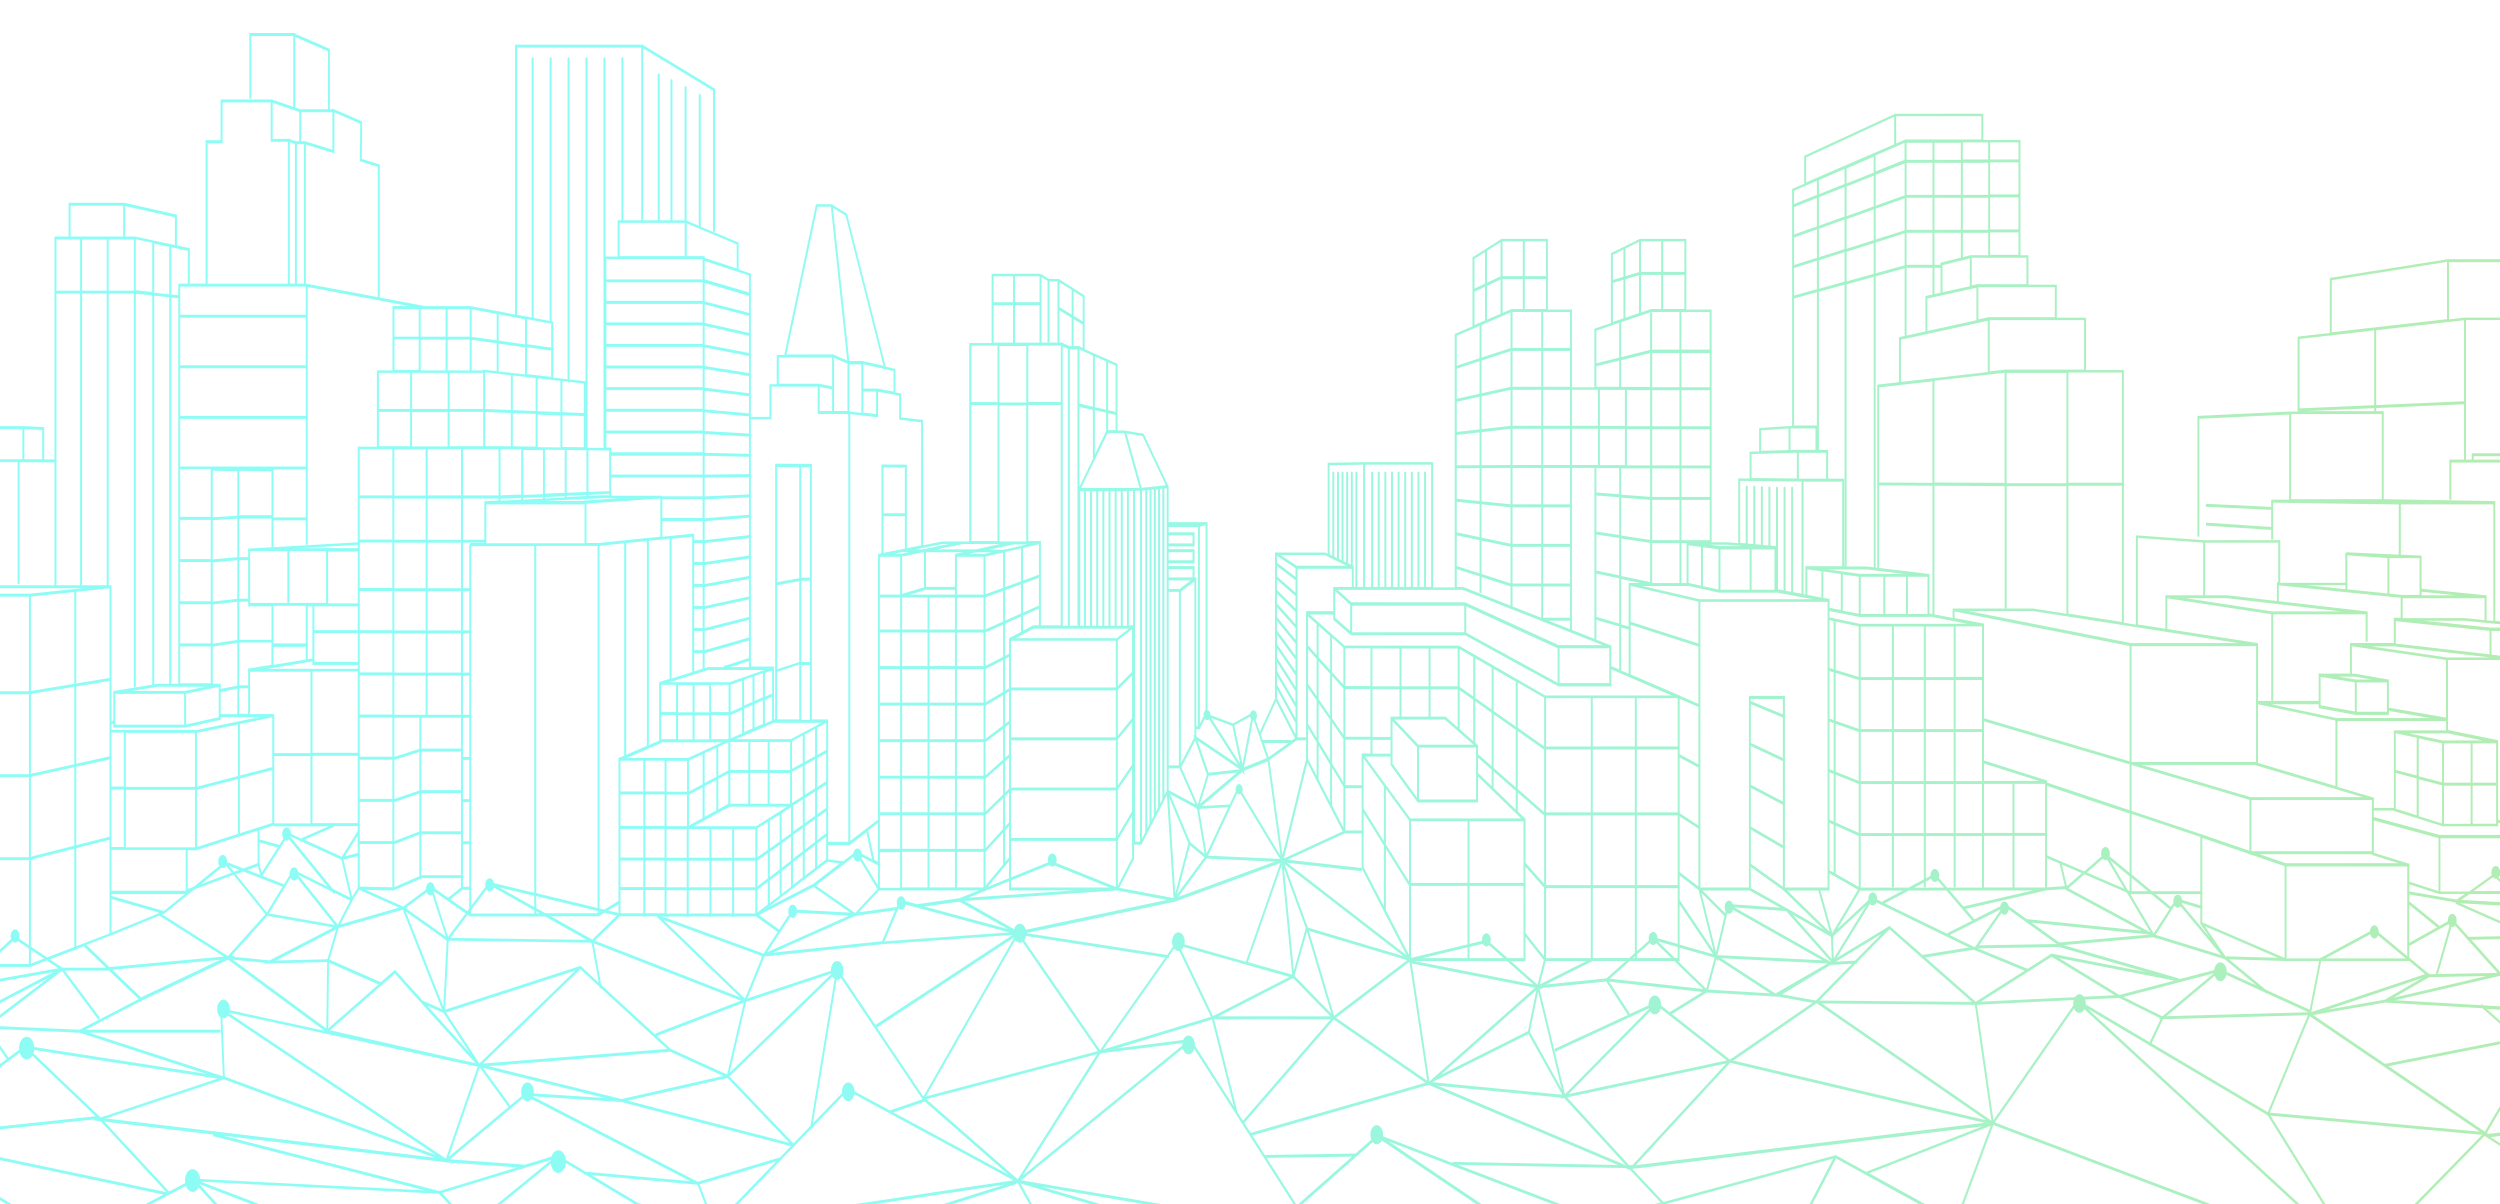 <svg width="1553" height="748" viewBox="0 0 1553 748" fill="none" xmlns="http://www.w3.org/2000/svg">
<g clip-path="url(#clip0_2639_8709)">
<path d="M1678.04 855.408L1583.81 780.724L1583.56 780.54L1583.4 780.632L1488.88 782.71L1639.61 766.769L1547.15 706.353L1661.24 693.501L1580.3 641.891L1579.89 641.634L1579.76 641.873L1564.7 644.833L1564.83 644.521L1544.68 626.76L1595.71 629.72L1554.57 605.248L1577.75 581.365L1572.28 581.475L1572.45 580.592L1528.21 561.085L1572.96 563.677L1563.86 555.643H1582.89V553.804H1561.79L1552.09 545.236C1552.72 544.482 1553.12 543.361 1553.12 542.055C1553.12 539.794 1551.9 537.974 1550.38 537.974C1548.86 537.974 1547.64 539.794 1547.64 542.055C1547.64 542.644 1547.72 543.214 1547.88 543.71L1533.79 553.804H1516V520.783H1585.82L1585.93 518.963L1563.54 512.767V447.938H1599.9V446.099H1563.54V408.444H1562.94L1547.69 406.679V391.971H1591.68L1591.72 390.132L1561.92 387.135V287.649H1584.92V285.81H1576.44V197.281H1531.83V197.208L1521.3 198.403V162.863H1560.53V197.189H1561.76V161.024H1521.3V160.914L1447.24 172.663V206.842L1427.26 209.122V255.639H1422V255.675L1365.03 258.36V333.411H1366.26V260.143L1422 257.514V310.392H1410.85V314.878L1370.28 312.948L1370.24 314.786L1410.85 316.717V327.362L1370.4 324.66L1370.35 326.498L1410.85 329.201V335.176H1412.09V312.249L1422 312.396V312.47H1423.24V312.414L1490.1 313.389V344.553L1457.57 343.064V343.395L1456.94 343.358V362.02H1416.5V335.581H1369.23L1326.79 332.547V388.018L1319.35 386.859V302.045H1319.46V300.206H1319.35V229.898H1295.87V197.337H1277.68V176.836H1260.07V158.579H1255.11V86.929H1232.04V70.657H1177.27L1120.74 96.784V113.827H1121.47L1113.25 117.376V264.648H1111.64L1092.78 265.88V280.423L1086.84 280.588V297.246L1079.79 297.172V337.438L1073.17 336.849H1063.27V192.28H1047.56V148.375H1018.77L1000.69 157.255V200.738L990.418 204.213V240.599H976.54V192.28H961.574V148.375H932.779L914.698 159.884V180.164V180.201V202.724L903.687 207.467V364.906H890.253V287.097H846.752L824.741 287.483V344.02L823.184 343.248L792.016 343.211V350.676L791.954 350.86L792.016 350.915V359.152L791.967 359.28L792.016 359.317V367.609L791.991 367.664H792.016V376.067V376.085V434.093L782.574 454.612L779.966 447.092C780.485 446.485 780.819 445.566 780.819 444.518C780.819 442.716 779.831 441.245 778.619 441.245C777.643 441.245 776.815 442.201 776.531 443.525L765.915 449.408L752.012 444.242C751.962 442.642 751.159 441.355 750.108 441.153V324.329H725.96V301.567L725.651 301.604L710.426 269.428L699.142 267.534V267.461H694.199V226L673.77 216.918V183.529L657.717 173.306L651.414 173.233L646.569 170.125L646.322 170.971V170.052H615.982V213.112H602.116V336.371H585.197L573.407 338.762V260.842L559.764 259.279V244.405L556.241 243.743V229.181L550.198 227.802L526.26 133.151L526.161 132.783L517.139 127.194L517.102 126.881H506.882L487.232 220.319L487.652 220.503H482.511V238.668H477.963V258.966H466.433V169.941L458.807 167.441V150.655L435.326 140.836V59.203C435.326 58.688 435.055 58.283 434.708 58.283C434.362 58.283 434.091 58.688 434.091 59.203V140.266L426.527 137.104V54.404C426.527 53.889 426.255 53.485 425.909 53.485C425.563 53.485 425.291 53.889 425.291 54.404V136.883H417.728V50.046C417.728 49.532 417.456 49.127 417.11 49.127C416.764 49.127 416.492 49.532 416.492 50.046V136.883H409.806V46.553C409.806 46.038 409.534 45.634 409.188 45.634C408.842 45.634 408.57 46.038 408.57 46.553V136.883H399.536V30.006L442.914 56.334V143.925H444.15V55.103L399.536 28.038V27.744H319.936V195.351L292.994 190.295V190.184H264.236L235.911 184.852V102.189L224.751 98.733L224.973 75.474L206.436 67.403V67.899H204.94V30.41L183.412 21.033V20.519H154.876V61.391H156.112V22.357H182.176V66.355L169.385 61.961V61.777H137.043V87.094H127.737V176.174H117.924V154.185L109.891 152.475V133.353L77.759 126.091V125.962H42.624V146.922H33.825V285.405L27.436 285.369V265.291L13.879 264.684V264.721H-24.865V285.258H-37.162V287.097H10.937V362.663H12.173V287.097L33.825 287.244V363.564H-41.87V365.403H51.078L18.562 368.804H-48.334V370.643H-12.556V429.423H-50.682V431.261H-12.556V480.94H-50.682V482.779H-12.556V532.458H-50.682V534.297H-12.556V598.831H-45.986V600.67H-11.839L-26.88 614.551L33.108 603.906L-51.461 648.271L-51.151 650.036L-8.849 638.986L4.128 657.887L-60.581 706.022L-65.166 705.047L-61.953 707.033L-63.522 708.21L-60.569 707.897L40.103 770.409L-76.449 722.9L-76.771 721.87L-116.824 802.64L-45.936 827.388L-45.751 827.461L-45.405 827.259L-31.65 883.832L-32.898 885.671L-31.291 885.303L-30.822 887.215L-29.66 886.59L-30.043 885.009L-11.184 880.597L40.412 962.157L-45.467 883.538L-45.714 883.318L-130.443 924.484L41.5 966.9L40.808 967.25L41.141 967.286L-51.275 1019.63L-49.977 1021.34L-51.831 1021.97L-48.915 1022.79L39.09 1138.5L300.879 1121.14H300.904L306.415 1120.77L305.056 1120.39L483.648 1087.09L483.747 1087.18L483.945 1087.03L923.979 1025.9L702.961 1167.55L703.455 1169.24L927.885 1025.4L1273.24 1146.15L1273.53 1144.36L933.001 1025.31L1376.66 1020.88L1304.84 1162.05L1305.83 1163.15L1378.15 1020.99L1602.79 1110.38L1474.12 913.268C1474.26 912.846 1474.38 912.404 1474.46 911.926L1521.76 941.013L1521.94 941.767L1522.49 941.473L1664.04 1028.51L1664.51 1026.82L1524.18 940.535L1676.08 855.72L1678.03 855.426L1678.04 855.408ZM13.866 285.277H11.543H11.481H10.925H-23.642V266.578H13.866V285.295V285.277ZM26.188 285.35L15.102 285.277V266.578L26.188 267.075V285.35ZM1579.88 782.526L1368.48 897.512L1466.39 784.842L1466.89 784.346L1466.91 785.026L1579.89 782.544L1579.88 782.526ZM1192.17 783.463C1189.55 783.463 1187.42 786.626 1187.42 790.524C1187.42 791.572 1187.59 792.564 1187.87 793.447L1178.03 799.864L1100.33 797.124L1140.56 719.646L1287.29 800.397L1285.97 800.673L1208.89 799.018V799.183L1196.87 791.406C1196.89 791.112 1196.93 790.818 1196.93 790.505C1196.93 786.607 1194.8 783.445 1192.18 783.445L1192.17 783.463ZM1020.24 855.794L1122.86 835.845L1085.06 860.501L1085.08 859.839L1020.24 855.775V855.794ZM844.02 969.713L748.193 908.286L964.602 937.336L843.921 968.904L844.02 969.713ZM744.658 905.969C744.572 902.182 742.496 899.148 739.925 899.148C737.688 899.148 735.822 901.465 735.328 904.553L663.018 922.038L711.97 881.442L712.44 881.553H712.428H712.489L947.609 933.199L744.646 905.951L744.658 905.969ZM374.251 988.78L336.212 946.952L570.244 944.488L420.731 980.635L374.251 988.78ZM392.9 987.364L376.982 991.207L375.981 990.324L392.912 987.364H392.9ZM203.025 894.129C204.026 893.54 204.854 892.474 205.397 891.095L371.891 989.423L221.179 1032.48L207.77 1017.96H207.968L203.025 894.11V894.129ZM46.974 772.689L104.874 742.242L105.047 742.426L105.232 742.058L115.502 736.653C116.305 738.877 117.85 740.403 119.667 740.403C121.212 740.403 122.559 739.3 123.424 737.609L204.891 827.204L49.471 774.381L49.496 774.252L46.974 772.689ZM62.435 696.443L103.317 740.569L-54.6 707.309L59.222 695.303L57.516 695.873L62.447 696.461L62.435 696.443ZM21.244 652.243L135.276 670.04L62.546 694.181L20.775 654.32C20.997 653.677 21.158 652.996 21.244 652.261V652.243ZM53.203 639.667L87.745 621.759L141.653 596.165L201.554 640.31L142.715 627.532C142.728 627.311 142.765 627.091 142.765 626.87C142.765 623.634 140.998 621.005 138.823 621.005C136.647 621.005 134.88 623.634 134.88 626.87C134.88 629.095 135.721 631.007 136.956 632L138.439 668.551L55.218 641.505H137.08V639.667H53.191H53.203ZM40.215 602.95H67.44L67.712 602.931L86.163 620.637L61.236 633.562L62.064 632.202L40.227 602.95H40.215ZM83.135 182.389V426.867H84.371V182.444L94.579 183.529V425.323L70.95 429.202H70.369V447.662L69.257 447.882V363.491L68.626 363.564H67.527V182.389H83.148H83.135ZM67.514 180.55V148.761H83.135V180.55H67.514ZM105.146 184.669V424.753H98.052L95.815 425.121V183.676L105.146 184.669ZM95.815 181.837V151.353L105.146 153.339V182.83L95.815 181.837ZM98.126 426.591H127.601L114.958 429.221H82.184L98.114 426.591H98.126ZM106.382 424.753V184.797L110.719 185.257V424.753H106.382ZM189.962 228.758V258.36H111.955V228.758H189.962ZM111.955 226.92V197.318H189.962V226.92H111.955ZM189.962 260.198V289.8H111.955V260.198H189.962ZM189.962 291.638V321.405H169.892V291.638H189.962ZM465.259 196.215V206.805L437.736 200.573V189.063L465.259 196.233V196.215ZM437.736 187.206V175.715L465.259 183.804V194.358L437.736 187.206ZM465.259 208.662V219.271L437.736 213.976V202.429L465.259 208.662ZM465.259 221.128V231.755L437.736 227.379V215.814L465.259 221.128ZM465.259 233.612V244.276L437.736 240.819V229.218L465.259 233.594V233.612ZM465.259 246.115V256.797L437.736 254.278V242.658L465.259 246.115ZM465.259 258.635V269.336L437.736 267.755V256.117L465.259 258.635ZM465.259 271.193V281.93L437.736 281.287V269.612L465.259 271.193ZM465.259 283.769V294.525L437.736 294.819V283.126L465.259 283.769ZM465.259 296.363V307.138L437.736 308.37V296.658L465.259 296.363ZM465.259 308.976V319.769L437.736 321.938V310.208L465.259 308.976ZM437.736 323.777L465.259 321.607V332.418L437.736 335.544V323.777ZM437.749 337.383L465.259 334.275V345.105L437.736 349.168V337.383H437.749ZM437.761 351.007L465.259 346.943V357.791L437.736 362.81V351.007H437.761ZM437.773 364.649L465.259 359.648V370.514L437.736 376.49V364.667H437.786L437.773 364.649ZM437.786 378.31L465.259 372.353V383.237L437.736 390.169V378.31H437.798H437.786ZM437.798 392.007L465.246 385.113V395.997L437.724 403.885V392.007H437.798ZM437.81 405.723L465.246 397.873V408.775L449.403 413.868L449.477 414.383H439.911L437.724 415.063V405.723H437.81ZM465.246 410.651V414.365H453.666L465.246 410.651ZM439.973 416.203H474.886L453.172 423.778H415.985L439.961 416.203H439.973ZM479.619 432.769V447.515L475.145 449.464V434.755L479.619 432.769ZM475.145 432.843V418.005L479.619 416.442V430.839L475.145 432.824V432.843ZM480.558 449.022H510.28L491.298 459.135H457.263L480.558 449.022ZM496.501 361.027V411.239L482.771 415.762V363.509L496.501 361.027ZM482.771 361.652V290.167L496.501 290.259V359.17L482.771 361.652ZM498.367 360.678H503.113V411.221H497.749V360.806L498.379 360.696L498.367 360.678ZM497.737 358.949V290.278L503.1 290.315V358.857H498.28L497.724 358.968L497.737 358.949ZM503.1 413.059V447.184H497.737V413.059H503.1ZM527.731 525.048L538.161 517.032L541.72 533.708L535.417 530.399C535.183 528.505 534.07 527.071 532.723 527.071C531.376 527.071 530.338 528.431 530.054 530.233L523.776 535.05L514.445 533.855V525.048H527.731ZM527.656 226.644V226.35H535.084V256.448L527.805 255.62H527.669V226.644H527.656ZM546.59 536.264V529.406H559.146V551.524H546.59V538.213H546.614L547.022 536.484L546.577 536.245L546.59 536.264ZM620.839 336.353V251.833H637.511V336.371H629.342L628.736 336.518V336.371H620.839V336.353ZM620.839 249.994V214.932H637.511V249.994H620.839ZM629.428 338.192H637.993L623.459 341.538V341.446H614.796L629.441 338.173L629.428 338.192ZM701.317 390.537L693.63 396.438H630.961L641.96 390.537H701.317ZM660.176 388.698V215.245L663.723 216.844H663.34V388.698H660.176ZM669.803 388.44V388.698H664.588V217.028L669.309 217.065V388.44H669.816H669.803ZM670.532 302.412V252.789L678.899 254.719V285.093L670.532 302.412ZM671.039 305.152H673.325V388.698H671.039V305.152ZM674.561 388.698V305.152H677.144V388.698H674.561ZM678.38 388.698V305.152H680.963V388.698H678.38ZM682.199 388.698V305.152H684.782V388.698H682.199ZM686.018 388.698V305.152H688.6V388.698H686.018ZM689.836 388.698V305.152H692.419V388.698H689.836ZM693.655 388.698V305.152H696.238V388.698H693.655ZM697.474 388.698V305.152H700.057V388.698H697.474ZM729.742 560.129L729.915 560.166L730.014 560.037L795.34 536.154L773.911 597.452L735.785 586.641C735.884 586.127 735.958 585.593 735.958 585.042C735.958 581.806 734.191 579.177 732.016 579.177C729.841 579.177 728.073 581.806 728.073 585.042C728.073 586.145 728.296 587.175 728.654 588.057L725.021 593.224L637.449 579.636L728.753 560.349L728.704 560.533L729.742 560.147V560.129ZM741.841 458.252L733.573 474.211V367.591L741.952 361.156V456.91L741.21 456.413L741.841 458.252ZM742.459 460.054L749.75 481.235L744.003 499.878L733.845 476.675L742.446 460.054H742.459ZM771.933 479.598L773.293 481.713L772.687 478.844L787.419 472.924L795.476 531.631L771.587 492.156C771.81 491.641 771.946 491.016 771.946 490.354C771.946 488.552 770.957 487.081 769.746 487.081C768.535 487.081 767.546 488.552 767.546 490.354C767.546 490.795 767.608 491.218 767.707 491.586L763.678 500.209V499.786L746.599 500.724L771.204 479.856L771.933 479.782V479.617V479.598ZM910.113 394.581L967.988 426.334L968.198 425.47V426.389H1000.94V415.836L1038.46 432.034H959.93L906.332 401.09L835.295 401.035L813.581 381.73H828.177V385.002L839.015 394.453L839.324 393.662V394.581H910.089H910.113ZM839.967 392.743V376.251H909.607V392.743H839.967ZM910.842 393.019V376.692L967.592 402.634V424.164L910.842 393.037V393.019ZM1043.29 242.382V264.776H1026.33V242.382H1043.29ZM1026.33 240.544V219.289H1043.29V240.544H1026.33ZM1043.29 266.615V289.119H1026.33V266.615H1043.29ZM1043.29 290.958V308.682H1026.33V290.958H1043.29ZM1043.29 310.521V335.544H1026.33V310.521H1043.29ZM1043.29 337.383V362.185H1026.33V337.383H1043.29ZM1048.45 364.024V363.895L1067.5 368.05V368.179H1103.51V368.05L1125.99 372.224H1055.72L1020.33 364.024H1048.44H1048.45ZM1062.07 240.562H1044.52V219.326H1062.07V240.562ZM1067.5 341.207V366.193L1057.87 364.097V339.938L1067.5 341.207ZM1062.07 242.401V264.795H1044.52V242.401H1062.07ZM1062.07 266.633V289.138H1044.52V266.633H1062.07ZM1062.07 290.976V308.7H1044.52V290.976H1062.07ZM1062.07 310.539V335.562H1044.52V310.539H1062.07ZM1056.65 339.773V363.822L1048.94 362.13V338.743L1056.65 339.773ZM1047.7 337.401V362.204H1044.54V337.401H1047.7ZM1068.75 366.341V341.317H1086.88V366.341H1068.75ZM1088.11 366.341V341.317H1102.29V366.341H1088.11ZM1163.92 109.139V128.242L1147.1 134.273V115.868L1163.92 109.139ZM1147.1 113.956V104.616L1163.92 97.335V107.227L1147.1 113.956ZM1163.92 130.099V149.202L1147.1 154.552V136.148L1163.92 130.117V130.099ZM1163.92 151.059V170.144L1147.1 174.814V156.409L1163.92 151.059ZM1163.92 172.001V352.422L1159.64 351.908H1147.11V176.652L1163.93 171.982L1163.92 172.001ZM1159.59 353.746L1182.56 356.486H1155.33L1135.49 353.746H1159.61H1159.59ZM1183.15 123.186V143.08L1165.15 148.798V129.658L1183.15 123.204V123.186ZM1165.15 127.764V108.606L1183.15 101.417V121.311L1165.15 127.764ZM1183.15 144.937V164.812L1165.15 169.794V150.655L1183.15 144.937ZM1183.15 166.65V208.497H1183.99L1179.63 209.453V237.4L1166.13 238.944V352.68L1165.17 352.569V171.651L1183.16 166.669L1183.15 166.65ZM1235.09 122.873V142.767H1219.31V122.873H1235.09ZM1219.31 121.035V101.141H1235.09V121.035H1219.31ZM1235.09 144.606V158.524H1224.17L1219.31 159.737V144.606H1235.09ZM1223.65 160.509V177.811L1206.69 181.561V164.757L1218.53 161.796H1219.31V161.594L1223.65 160.509ZM1218.07 99.302H1201.7V88.712H1218.07V99.302ZM1218.07 101.141V121.035H1201.7V101.141H1218.07ZM1218.07 122.873V142.767H1201.7V122.873H1218.07ZM1218.07 144.606V160.05L1205.46 163.194V164.499H1201.7V144.606H1218.07ZM1205.46 166.338V181.837L1201.7 182.665V166.338H1205.46ZM1227.76 178.748V198.899H1227.94L1197.3 205.592V185.478L1227.76 178.73V178.748ZM1200.46 99.302H1184.38V88.712H1200.46V99.302ZM1200.46 101.141V121.035H1184.38V101.141H1200.46ZM1200.46 122.873V142.767H1184.38V122.873H1200.46ZM1200.46 144.606V164.499H1184.38V144.606H1200.46ZM1200.46 166.338V182.94L1196.06 183.915V205.868L1184.38 208.423V166.338H1200.46ZM1234.81 199.249V231.112L1180.86 237.271V211.053L1234.81 199.249ZM1283.67 301.99V381.233L1263 378.016H1212.97V383.844L1201.69 381.674V301.751L1245.29 302.008V377.942H1246.52V302.008H1283.66L1283.67 301.99ZM1246.53 300.151V231.682H1283.67V300.151H1246.53ZM1464.08 444.242V444.113H1484.04V441.613L1509.54 446.062H1451.52L1410.88 437.494H1440.4V439.903L1464.09 444.242H1464.08ZM1544.05 369.797L1504.3 365.752V345.123H1503.7L1491.39 344.553V313.334H1548.86V385.756L1544.67 385.333V369.779H1544.08L1544.05 369.797ZM1525.91 369.797H1504.28V367.609L1525.91 369.797ZM1543.41 371.636V385.223L1531.11 383.991H1492.55V371.636H1543.41ZM1547.03 408.408H1520.14L1473.08 401.55H1487.59L1547.02 408.408H1547.03ZM1488.27 399.785V385.903L1546.5 391.879V406.496L1488.27 399.766V399.785ZM1535.99 486.18V461.819H1550.6V486.18H1535.99ZM1550.6 488.019V511.719H1535.99V488.019H1550.6ZM1517.61 459.98V460.036L1496.42 455.568H1520.58L1542.2 459.98H1517.61ZM1518.22 486.199V461.819H1534.75V486.18H1518.22V486.199ZM1534.75 488.037V511.737H1518.22V488.037H1534.75ZM1502.53 482.227V458.73L1516.99 461.782V485.997L1502.53 482.227ZM1516.99 487.835V511.535L1502.53 507.03V484.103L1516.99 487.853V487.835ZM1474.09 495.355L1452.04 488.791V447.919H1519.48V453.729H1487.06V501.9H1474.65V495.355H1474.09ZM1496.1 536.411L1474.65 529.774V509.678L1514.8 520.617V553.565L1496.67 547.682V536.393H1496.11L1496.1 536.411ZM1159.2 727.938L1140.56 717.678L1140.14 717.439L1140.01 717.697L1033.35 746.673L1014.12 726.246L1014.48 725.86L1015.99 725.897L1231.42 699.715L1159.19 727.956L1159.2 727.938ZM201.294 880.505C198.674 880.505 196.549 883.667 196.549 887.565C196.549 888.374 196.66 889.146 196.833 889.863L101.747 937.023L207.523 830.292L207.832 830.329L333.987 946.786L369.888 986.261L205.867 889.385C205.978 888.797 206.052 888.19 206.052 887.565C206.052 883.667 203.927 880.505 201.307 880.505H201.294ZM119.655 726.283C117.035 726.283 114.909 729.445 114.909 733.343C114.909 733.895 114.958 734.428 115.045 734.943L105.072 740.183L64.795 696.7L132.483 704.771L132.371 705.746L263.989 739.447L124.338 732.387C124.029 728.949 122.064 726.265 119.655 726.265V726.283ZM69.244 556.562V555.385H114.81L101.834 565.92L69.232 556.562H69.244ZM99.238 567.042L99.078 567.116L98.744 566.913L99.238 567.06V567.042ZM98.732 566.895L98.621 567.299L69.257 579.361V558.437L98.744 566.895H98.732ZM70.975 452.001H115.094L137.117 447.147V445.455H161.092L122.448 453.435H69.257V449.739L70.369 449.519V452.001H70.987H70.975ZM71.593 450.162V431.041H114.378V450.162H71.593ZM147.399 322.196V346.134L132.161 347.495V323.152L147.399 322.177V322.196ZM132.161 321.332V292.411L147.399 292.686V320.357L132.161 321.332ZM147.399 347.991V371.985L132.161 373.695V349.352L147.399 347.991ZM147.399 373.824V397.542L132.161 399.858V375.534L147.399 373.824ZM147.399 399.38V425.966L137.105 427.934V424.587L136.45 424.716H132.161V401.678L147.399 399.362V399.38ZM147.399 427.823V443.617H137.105V429.809L147.399 427.842V427.823ZM135.869 426.72V445.566L115.613 450.034V430.912L135.869 426.72ZM154.147 347.936V371.893H148.635V347.936H154.147ZM148.635 346.098V322.159H168.656V339.975L154.765 340.784H154.159V346.098H148.647H148.635ZM154.147 373.732V376.673H168.656V397.505H148.635V373.713H154.147V373.732ZM194.065 410.89V413.041H222.242V415.449H166.085L194.065 410.89ZM169.892 412.986V401.825H189.962V409.713L169.892 412.986ZM191.198 409.511V376.673H194.065V409.033L191.198 409.492V409.511ZM222.242 376.673V391.419H195.301V376.673H222.242ZM203.816 374.835V342.623H222.242V374.835H203.816ZM222.242 393.258V411.202H195.301V393.258H222.242ZM363.116 313.352V337.475H302.127V313.352H363.116ZM310.939 311.035V309.822L323.791 309.326V310.392L310.939 311.035ZM333.975 277.757V257.532L348.15 258.139V277.941L333.975 277.757ZM338.523 308.774L350.782 308.296V309.068L338.523 309.675V308.774ZM337.287 279.651V306.991L325.027 307.469V279.504L337.287 279.651ZM337.287 308.829V309.748L325.027 310.355V309.307L337.287 308.829ZM436.488 296.621V308.333H411.462V307.965H379.615V296.621H436.488ZM379.615 294.782V283.089H436.488V294.782H379.615ZM431.223 403.866V391.989H436.488V403.866H431.223ZM436.488 405.687V415.413L431.223 417.067V405.687H436.488ZM431.223 390.132V378.273H436.488V390.132H431.223ZM431.223 376.434V364.612H436.488V376.434H431.223ZM431.223 362.774V350.97H436.488V362.774H431.223ZM431.223 349.131V337.346H436.488V349.131H431.223ZM431.223 335.507V331.426L411.462 333.43V323.722H436.488V335.489H431.223V335.507ZM417.122 334.717L429.988 333.411V417.251H430.692L417.184 421.498V334.717H417.135H417.122ZM430.235 444.352V459.318H421.201V444.352H430.235ZM421.201 442.514V425.58H430.235V442.514H421.201ZM448.439 461.157L427.33 470.883H389.217L410.943 461.525L410.869 461.157H448.439ZM440.517 444.352V459.318H431.483V444.352H440.517ZM431.483 442.514V425.58H440.517V442.514H431.483ZM461.007 441.006V455.568L453.876 458.657V444.168L461.007 441.006ZM453.876 442.256V425.378L461.007 422.896V439.094L453.876 442.256ZM464.826 480.15V499.271H453.679V480.15H464.826ZM453.679 478.311V461.157H453.889V460.936H464.838V478.311H453.691H453.679ZM488.851 501.11L469.757 513.245H430.927L453.172 501.11H488.851ZM476.863 480.15V499.271H466.062V480.15H476.863ZM466.062 478.311V460.936H476.863V478.311H466.062ZM485.576 539.132V523.908L491.384 519.772V534.664L485.576 539.132ZM491.384 536.742V550.881L485.576 555.349V541.21L491.384 536.742ZM485.576 521.886V505.192L491.384 501.496V517.731L485.576 521.868V521.886ZM490.791 478.33H478.087V460.955H490.791V478.33ZM490.791 480.168V499.29H478.087V480.168H490.791ZM478.235 544.795V529.167L484.34 524.809V540.088L478.235 544.777V544.795ZM484.34 542.166V556.305L478.235 560.993V546.854L484.34 542.166ZM478.235 527.126V509.862L484.34 505.982V522.769L478.235 527.126ZM530.116 532.219C530.449 533.929 531.487 535.179 532.736 535.179C533.304 535.179 533.836 534.922 534.281 534.48L545.082 552.278L531.24 567.116L506.795 550.145L524.06 536.889L524.641 536.963L524.678 536.429L530.14 532.237L530.116 532.219ZM545.378 537.532V550.035L535.108 533.12C535.207 532.862 535.294 532.568 535.343 532.274L545.366 537.532H545.378ZM558.145 564.321C558.602 564.854 559.183 565.185 559.813 565.185C561.16 565.185 562.272 563.751 562.507 561.857L626.944 579.213L549.457 584.748L558.145 564.321ZM574.223 563.144L596.011 560.11L625.931 577.062L574.235 563.126L574.223 563.144ZM629.96 582.339C629.96 582.339 629.997 582.431 630.009 582.468L573.593 681.201L544.736 638.269L629.96 582.339ZM723.847 594.86L683.348 652.371L636.262 584.086C636.757 583.369 637.127 582.449 637.313 581.42L723.847 594.842V594.86ZM817.895 409.235V432.475L812.58 424.771V403.296L817.895 409.235ZM812.58 400.998V382.943L817.895 387.668V406.918L812.58 400.98V400.998ZM817.895 435.049V458.418L812.58 449.592V427.345L817.895 435.049ZM817.895 461.175V481.896L812.58 471.564V452.369L817.895 461.194V461.175ZM826.261 501.183V501.496H826.422L834.109 516.444L797.528 533.322L812.148 473.751L826.249 501.183H826.261ZM826.261 418.575V444.628L819.13 434.295V410.632L826.261 418.593V418.575ZM819.13 408.316V388.79L826.261 395.133V416.277L819.13 408.316ZM826.261 447.184V472.299L819.13 460.458V436.832L826.261 447.165V447.184ZM826.261 475.057V498.15L819.13 484.287V463.216L826.261 475.057ZM887.448 428.191V445.161H870.64V428.191H887.448ZM870.64 426.352V402.855H887.448V426.352H870.64ZM897.557 447L915.304 462.591H881.071L866.216 447H897.557ZM905.504 428.191V451.835L897.903 445.161H888.696V428.191H905.516H905.504ZM888.684 426.352V402.855H905.504V426.352H888.684ZM915.18 434.7V460.348L906.727 452.92V428.724L915.18 434.7ZM906.727 426.683V403.26L915.18 408.132V432.64L906.727 426.665V426.683ZM926.624 442.789V475.958L918.171 468.511V462.977L916.416 461.433V435.564L926.624 442.789ZM916.416 433.541V408.867L926.624 414.769V440.767L916.416 433.541ZM926.624 478.091V488.368L918.171 480.15V470.663L926.624 478.109V478.091ZM916.935 464.43V496.642H881.479V464.43H916.935ZM880.243 463.989V495.465L865.042 474.469V448.048L880.243 464.007V463.989ZM869.38 426.352H852.56V402.855H869.38V426.352ZM869.38 428.191V445.161H863.806V457.792H852.572V428.191H869.392H869.38ZM863.806 459.631V468.199H852.572V459.631H863.806ZM863.806 470.038V475.259L880.614 498.481H918.159V482.338L944.964 508.427H876.128L860.927 487.651V487.504H860.815L848.024 470.019H863.794L863.806 470.038ZM941.578 453.361V489.122L927.848 477.024V443.635L941.578 453.343V453.361ZM927.848 441.613V415.468L941.838 423.558H941.578V451.339L927.848 441.631V441.613ZM941.578 491.255V502.93L927.848 489.563V479.175L941.578 491.273V491.255ZM1007.09 387.852V359.685L1019.04 362.167H1012.39L1011.72 362.02V389.213L1007.09 387.871V387.852ZM1011.72 390.371V418.557L1007.09 416.553V389.709L1011.64 391.033L1011.72 390.353V390.371ZM1025.07 266.597V289.101H1010.61V266.597H1025.07ZM1010.61 264.758V242.364H1025.07V264.758H1010.61ZM1025.07 290.94V308.645L1007.09 307.285V290.94H1025.07ZM1025.07 310.484V335.397L1007.09 332.694V309.123L1025.07 310.484ZM1025.07 337.254V361.56L1007.09 357.828V334.533L1025.07 337.236V337.254ZM1154.65 383.109V383.219H1198.58V382.943L1222.26 387.503H1155.3L1136.51 383.531V379.634L1154.64 383.127L1154.65 383.109ZM1144.74 379.339V356.872L1154.65 358.232V381.233L1144.74 379.321V379.339ZM1155.89 381.38V358.324H1169.91V381.38H1155.89ZM1200.44 301.732V381.435L1198.6 381.086V356.504H1198L1167.34 352.845V301.548L1200.45 301.732H1200.44ZM1167.33 299.71V240.654L1200.44 236.885V299.912L1167.33 299.728V299.71ZM1197.35 358.324V381.38H1185.22V358.324H1197.35ZM1171.14 381.38V358.324H1183.99V381.38H1171.14ZM1306.21 533.432C1306.68 533.984 1307.26 534.315 1307.91 534.315C1308.27 534.315 1308.61 534.205 1308.93 534.021L1319.62 552.057L1296.36 542.019L1306.23 533.432H1306.21ZM1310.75 534.315L1322.91 544.409V553.492L1321.84 553.032L1310.76 534.333L1310.75 534.315ZM1310.4 531.925C1310.56 531.41 1310.65 530.84 1310.65 530.252C1310.65 527.99 1309.43 526.17 1307.91 526.17C1306.39 526.17 1305.16 527.99 1305.16 530.252C1305.16 530.877 1305.26 531.465 1305.44 531.998L1294.72 541.32L1280.32 535.106L1280.27 534.885L1280.06 534.995L1271.66 531.373V488.221L1322.91 505.375V542.294L1310.4 531.906V531.925ZM1398.1 530.822L1419.19 538.066V595.044L1368.07 572.981V520.507L1397.36 530.564V530.822H1398.1ZM1472.37 580.39C1472.77 581.898 1473.76 582.983 1474.92 582.983C1475.91 582.983 1476.76 582.192 1477.24 581.034L1494.46 595.356H1444.59L1472.37 580.39ZM1477.64 579.25C1477.64 579.14 1477.66 579.011 1477.66 578.901C1477.66 576.639 1476.44 574.819 1474.92 574.819C1473.49 574.819 1472.32 576.456 1472.2 578.533L1441.3 595.173L1441.01 595.338L1420.43 595.356V538.231H1495.38V594.014L1477.64 579.25ZM824.123 754.395C821.948 754.395 820.181 757.024 820.181 760.26C820.181 761.161 820.329 762.007 820.576 762.779L810.924 773.369L778.15 775.337L792.992 762.228L793.524 762.319L793.573 761.731L852.733 709.497C853.413 710.324 854.278 710.857 855.229 710.857C856.527 710.857 857.676 709.901 858.393 708.467L948.165 768.994L835.963 766.493L827.806 762.338C827.967 761.694 828.066 760.996 828.066 760.279C828.066 757.043 826.298 754.414 824.123 754.414V754.395ZM280.389 895.195L210.539 830.715L396.793 856.088L280.166 893.724L280.376 895.177L280.389 895.195ZM277.188 722.036L277.608 722.183L277.645 722.073L280.784 722.44L280.5 722.256L321.27 725.161L272.949 739.87L138.81 705.525L275.21 721.778L275.099 721.87L277.188 722.017V722.036ZM121.125 490.63V526.354H78.155V490.648H121.125V490.63ZM78.155 488.791V455.255H121.125V488.791H78.155ZM116.602 528.174H121.916L122.052 528.137H122.349V528.045L159.993 516.021V536.245L151.23 539.481L141.035 535.51C141.035 535.4 141.059 535.289 141.059 535.161C141.059 532.899 139.836 531.079 138.316 531.079C136.796 531.079 135.572 532.899 135.572 535.161C135.572 536.227 135.856 537.183 136.301 537.9L120.26 550.917L116.602 552.26V528.156V528.174ZM147.795 483.956V517.878H148.301L122.349 526.17V490.556L147.795 483.956ZM122.349 488.699V455.255H122.435V454.336L122.522 455.255L147.795 450.034V482.099L122.349 488.699ZM155.333 443.598V417.27H192.841V467.831H170.374V443.507L169.101 443.764V443.598H155.333ZM187.638 521.132L180.792 518.007C180.779 515.763 179.556 513.962 178.048 513.962C176.541 513.962 175.305 515.782 175.305 518.043C175.305 519.165 175.601 520.176 176.096 520.912L173.377 525.159L173.414 524.846L161.315 521.426L161.204 522.254V515.635L169.966 512.84V513.337H204.087L187.527 520.581L187.638 521.132ZM185.266 541.706C184.92 540.033 183.894 538.801 182.646 538.801C181.125 538.801 179.902 540.621 179.902 542.883C179.902 543.103 179.927 543.324 179.951 543.545L176.281 549.575L176.33 549.281L162.983 544.078L177.158 521.886C177.43 522.033 177.727 522.125 178.036 522.125C178.604 522.125 179.136 521.868 179.568 521.426L203.519 550.77L185.266 541.725V541.706ZM161.216 536.797V523.265L172.536 526.464L162.588 542.055L161.216 536.797ZM161.649 543.545L153.714 540.456L160.227 538.047L161.661 543.545H161.649ZM170.361 511.48V469.651H192.829V511.48H170.361ZM169.125 445.603V476.528L149.018 481.749V449.758L169.125 445.603ZM169.125 478.403V511.204L149.018 517.62V483.606L169.125 478.385V478.403ZM137.475 539.022C137.735 539.15 138.019 539.242 138.303 539.242C139.132 539.242 139.873 538.672 140.38 537.808L143.902 542.184L124.956 549.189L137.475 539.04V539.022ZM142.419 537.937L148.709 540.382L145.385 541.614L142.419 537.937ZM151.206 541.357L175.502 550.826L165.752 566.858L146.559 543.067L151.206 541.357ZM180.495 545.347C181.002 546.303 181.768 546.928 182.646 546.928C183.523 546.928 184.227 546.358 184.722 545.475L207.894 574.562L167.062 567.41L180.483 545.347H180.495ZM204.421 598.041L235.095 611.536L203.877 638.894L204.421 598.041ZM203.47 595.706L203.222 595.595V595.908L171.375 596.662L208.759 577.356L203.47 595.706ZM236.726 612.253H236.763L245.253 604.788L295.355 660.48L205.064 639.998L236.726 612.253ZM278.399 559.853L278.424 559.927L278.461 559.89L289.237 567.41L278.325 582.027L269.513 554.687C269.637 554.429 269.76 554.153 269.847 553.859L278.399 559.835V559.853ZM291.449 568.972V569.303H338.659L364.5 583.847L279.721 582.633L290.448 568.255L291.449 568.954V568.972ZM306.811 548.564C306.477 546.854 305.439 545.604 304.191 545.604C302.671 545.604 301.447 547.424 301.447 549.686C301.447 550.108 301.509 550.513 301.583 550.899L292.698 562.795V339.258H331.874V554.631L306.811 548.564ZM331.874 556.488V563.493L310.012 551.193L331.874 556.488ZM302.214 552.517C302.708 553.289 303.412 553.767 304.179 553.767C305.303 553.767 306.279 552.756 306.7 551.304L331.874 565.479V567.465H292.698V565.277L302.214 552.535V552.517ZM426.762 493.627V513.189H414.058V493.627H426.762ZM414.058 491.788V472.667H426.762V491.788H414.058ZM426.614 515.028V532.844H414.058V515.028H426.614ZM426.614 534.683V551.175H414.058V534.683H426.614ZM426.614 553.013V567.465H414.058V553.013H426.614ZM426.614 569.303V569.561H427.85V569.303H440.702V569.561H441.938V569.303H454.791V569.561H456.027V569.303H469.683L483.067 578.938L474.33 592.359L411.215 569.303H412.822V569.561H414.058V569.303H426.614ZM428.072 493.627L436.439 489.141V508.188L427.985 512.803V493.645H428.06L428.072 493.627ZM427.998 491.715V472.428L436.451 468.53V487.192L427.998 491.696V491.715ZM440.702 534.664V551.156H427.85V534.664H440.702ZM427.85 532.826V515.01H440.702V532.826H427.85ZM440.702 552.995V567.446H427.85V552.995H440.702ZM454.791 534.664V551.156H441.938V534.664H454.791ZM441.938 532.826V515.01H454.791V532.826H441.938ZM454.791 552.995V567.446H441.938V552.995H454.791ZM469.201 534.664V551.156H456.027V534.664H469.201ZM456.027 532.826V515.01H469.201V532.826H456.027ZM469.201 552.995V567.446H456.027V552.995H469.201ZM476.95 547.718V561.857L470.437 566.858V552.738L476.95 547.737V547.718ZM470.437 550.66V534.609L476.95 529.957V545.641L470.437 550.642V550.66ZM490.878 569.561C491.31 569.984 491.817 570.223 492.373 570.223C493.683 570.223 494.783 568.844 495.055 567.005L527.496 568.789L476.616 591.459L490.878 569.542V569.561ZM473.156 594.934L462.799 620.361L412.266 571.565L473.329 593.867L472.426 595.246L473.156 594.915V594.934ZM633.469 585.649C634.075 585.649 634.643 585.428 635.163 585.06L681.989 652.96L575.15 681.127L630.676 583.939C631.393 585.005 632.369 585.649 633.457 585.649H633.469ZM859.654 525.287V563.034L847.061 538.636V505.026L859.654 525.269V525.287ZM847.061 502.342V471.177L859.654 488.387V522.566L847.061 502.323V502.342ZM873.804 593.444L799.431 535.933L845.948 541.173L846.022 539.665L873.804 593.463V593.444ZM959.04 596.441L955.11 611.72L938.575 597.085H947.634V581.935L959.053 596.441H959.04ZM947.621 579.526V538.378L959.152 551.359V594.161L947.621 579.508V579.526ZM957.434 613.779L997.784 609.716L1011.23 630.51L965.603 651.581L965.973 653.346L1024.32 626.392C1024.34 626.502 1024.38 626.613 1024.4 626.723L972.153 679.73L956.346 614.147L958.324 614.533L957.446 613.761L957.434 613.779ZM1065.14 594.897L1059.93 614.239L1042.32 597.085H1043.35V588.701L1065.13 594.897H1065.14ZM1043.36 586.825V561.82L1064.14 592.727L1043.36 586.825ZM1107.51 445.713V470.865L1087.62 461.488V437.421L1107.51 445.713ZM1087.62 435.509V434.203H1107.51V443.801L1087.62 435.509ZM1107.51 472.795V497.947L1087.62 487.449V463.419L1107.51 472.795ZM1107.51 499.896V525.03L1087.62 513.41V489.416L1107.51 499.915V499.896ZM1107.51 526.997V550.844L1087.62 536.521V515.377L1107.51 526.997ZM1107.51 552.866V553.216H1107.95L1132.71 577.301L1110.07 564.247L1109.99 564.155H1109.89L1087.62 551.671V538.562L1107.51 552.866ZM1139.07 417.637V447.312L1136.48 446.411V416.865L1139.07 417.656V417.637ZM1136.48 414.971V385.26L1139.07 385.811V415.762L1136.48 414.971ZM1139.07 449.206V478.863L1136.48 477.833V448.305L1139.07 449.206ZM1139.07 480.757V510.376L1136.48 509.218V479.727L1139.07 480.757ZM1139.07 512.307V542.055L1136.48 540.585V511.149L1139.07 512.307ZM1154.19 552.683L1138.19 579.618L1130.88 553.216H1136.5V542.552L1154.19 552.683ZM1175.25 422.399V452.883H1155.86V422.399H1175.25ZM1155.86 420.579V389.231H1175.25V420.579H1155.86ZM1175.25 454.704V485.188H1155.86V454.685H1175.25V454.704ZM1175.25 487.045V517.51H1155.86V487.045H1175.25ZM1175.25 519.349V551.175H1176.49V519.349H1195.06V546.303L1185.5 551.377H1155.85V519.33H1175.24L1175.25 519.349ZM1213.61 422.418V452.902H1196.3V422.418H1213.61ZM1196.3 420.579V389.231H1213.61V420.579H1196.3ZM1213.61 454.722V485.206H1196.3V454.722H1213.61ZM1213.61 487.045V517.51H1196.3V487.045H1213.61ZM1213.61 519.349V551.175H1214.85V519.349H1231.22V551.395H1209.55L1204.44 545.438C1204.58 544.942 1204.65 544.409 1204.65 543.857C1204.65 541.596 1203.43 539.776 1201.91 539.776C1200.39 539.776 1199.17 541.596 1199.17 543.857C1199.17 543.949 1199.18 544.041 1199.18 544.133L1196.29 545.677V519.367H1213.6L1213.61 519.349ZM1231.22 454.722V485.188H1214.85V454.704H1231.22V454.722ZM1214.85 452.883V422.399H1231.22V452.883H1214.85ZM1231.22 487.026V517.492H1214.85V487.026H1231.22ZM1242.43 565.093C1242.47 565.295 1242.51 565.498 1242.56 565.7L1226.8 588.388L1226.25 588.167L1211.19 580.831L1242.42 565.093H1242.43ZM1258.32 572.576V572.815L1258.72 572.852L1277.62 586.421L1229.38 587.23L1243.28 567.207C1243.77 567.851 1244.41 568.255 1245.11 568.255C1246.44 568.255 1247.55 566.858 1247.8 565.001L1258.32 572.558V572.576ZM1316.6 618.081L1279.11 595.154L1350.7 609.146L1316.6 618.063V618.081ZM1375.26 604.605L1343.25 631.319L1319.04 619.313L1375.26 604.605ZM1294.44 619.185C1293.73 618.21 1292.81 617.603 1291.77 617.603C1290.64 617.603 1289.63 618.32 1288.91 619.442L1230.53 622.237L1274.49 594.327L1313.63 618.247L1294.44 619.166V619.185ZM1073.01 567.318C1073.33 567.52 1073.69 567.63 1074.07 567.63C1075.19 567.63 1076.15 566.637 1076.57 565.203L1132 596.515L1066.87 593.316L1073.01 567.318ZM1137.3 597.324L1137.11 597.434L1077.35 563.677L1109.55 565.957L1137.29 597.324H1137.3ZM1113.64 568.274L1137.4 581.971L1137.88 595.669L1113.63 568.255L1113.64 568.274ZM1067.09 595.89L1099.61 617.052L1061.15 614.735L1066.24 595.816L1067.56 597.783L1067.09 595.89ZM1069.2 595.264L1135.3 598.519L1102.88 617.181L1069.2 595.264ZM1136.36 599.879L1137.43 599.254V599.401L1150.47 598.703L1128.04 621.52L1107.02 617.714L1136.35 599.898L1136.36 599.879ZM1138.77 581.714L1159.25 562.593L1139.12 595.393L1138.67 582.725L1139.13 582.983L1138.78 581.714H1138.77ZM1161.57 561.508C1162.05 562.114 1162.66 562.482 1163.34 562.482C1164.31 562.482 1165.17 561.71 1165.65 560.57L1223.18 588.59L1194.25 593.205L1173.68 575.113L1173.41 575.389L1140.96 595.099L1161.57 561.508ZM1168.55 580.317L1152.39 596.754L1140.45 597.397L1168.57 580.317H1168.55ZM1152.78 598.574L1153.56 598.537V597.802L1173.72 577.283L1193.91 595.044V595.099H1193.96L1224.97 622.384L1130.17 621.556L1152.77 598.574H1152.78ZM1196.03 594.768L1226.06 589.988L1257.72 602.987L1227.31 622.31L1196.03 594.786V594.768ZM1274.65 592.433L1274.49 592.341L1259.56 601.828L1228.57 589.105L1279.05 588.259L1333.32 603.906L1274.66 592.433H1274.65ZM1209.79 579.6L1209.93 580.188L1170.8 561.14L1185.72 553.216H1209.13L1225.11 571.896L1209.79 579.618V579.6ZM1199.56 545.861C1200.03 547.075 1200.91 547.902 1201.92 547.902C1202.61 547.902 1203.23 547.516 1203.71 546.891L1207.54 551.377H1189.18L1195.06 548.251V551.175H1196.3V547.608L1199.55 545.88L1199.56 545.861ZM1195.07 420.561H1176.5V389.213H1195.07V420.561ZM1195.07 422.399V452.883H1176.5V422.399H1195.07ZM1195.07 454.704V485.188H1176.5V454.704H1195.07ZM1195.07 487.026V517.492H1176.5V487.026H1195.07ZM1182.05 553.216L1169.47 559.908L1169.63 560.57L1166.06 558.823C1166.06 558.676 1166.08 558.548 1166.08 558.401C1166.08 556.139 1164.86 554.319 1163.34 554.319C1161.82 554.319 1160.59 556.139 1160.59 558.401C1160.59 558.64 1160.62 558.86 1160.64 559.099L1141.3 577.173L1155.53 553.234H1182.05V553.216ZM1154.63 420.487L1140.3 416.13V386.069L1154.63 389.102V420.506V420.487ZM1154.63 422.363V452.773L1140.3 447.735V418.005L1154.63 422.363ZM1154.63 454.667V485.077L1140.3 479.341V449.629L1154.63 454.667ZM1154.63 486.971V517.363L1140.3 510.928V481.235L1154.63 486.971ZM1154.63 519.275V550.936L1140.3 542.736V512.84L1154.63 519.275ZM1136.66 578.919L1110.2 553.197H1129.54L1136.66 578.919ZM1105.88 563.843L1076.53 561.765C1076.09 560.405 1075.16 559.449 1074.07 559.449C1072.55 559.449 1071.33 561.269 1071.33 563.53C1071.33 564.523 1071.58 565.424 1071.97 566.141L1071.7 567.299L1057.66 553.216H1086.9L1105.9 563.861L1105.88 563.843ZM1071.27 569.083L1065.99 591.459L1056.88 554.631L1071.28 569.083H1071.27ZM1060.34 616.519L1062.58 616.758L1062.44 616.629L1105.39 619.221L1125.97 622.954L1074.65 658.255L1038.6 629.922L1060.34 616.519ZM1027.99 630.143C1029.63 630.143 1031.04 628.635 1031.63 626.502L1036.74 630.51L1036.87 630.988L1037.13 630.823L1072.68 658.751L974.39 679.638L1025.1 628.194C1025.81 629.37 1026.84 630.124 1028 630.124L1027.99 630.143ZM1037.2 628.8L1031.91 624.645C1031.91 624.517 1031.93 624.406 1031.93 624.278C1031.93 621.042 1030.16 618.412 1027.99 618.412C1025.81 618.412 1024.05 621.042 1024.05 624.278C1024.05 624.369 1024.06 624.443 1024.06 624.535L1012.54 629.848L999.588 609.808L1057.59 616.206L1037.17 628.8H1037.2ZM855.217 698.961C853.042 698.961 851.275 701.591 851.275 704.827C851.275 705.966 851.497 707.014 851.88 707.915L841.956 716.667V716.612L785.664 717.458L777.915 705.323L884.667 674.71L884.482 674.876L884.989 674.618L887.423 673.92L1005.05 723.691L902.439 721.76V722.459L859.073 705.856C859.11 705.525 859.147 705.176 859.147 704.827C859.147 701.591 857.38 698.961 855.205 698.961H855.217ZM786.838 719.278L839.917 718.469L805.141 749.173L805.561 748.585L786.838 719.278ZM826.99 629.665L804.152 606.223L811.864 578.699L827.003 629.646L826.99 629.665ZM813.075 578.257L874.15 596.478L828.745 631.007L813.075 578.257ZM828.523 633.342L885.483 672.614L776.926 703.742L772.972 697.546L828.535 633.342H828.523ZM950.365 641.064L955.481 615.93L970.076 676.494L950.365 641.064ZM970.46 680.061L889.709 672.265L949.475 642.333L970.46 680.042V680.061ZM949.178 640.549L895.061 667.65L954.381 615.011L949.178 640.567V640.549ZM887.942 671.824L877.005 598.537L953.59 613.558L887.93 671.824H887.942ZM893.219 674.453L970.015 681.862L969.298 682.598L971.683 682.083L1009.86 723.782H1009.8L893.219 674.453ZM946.398 548.472H912.857V510.137H946.398V548.472ZM946.398 550.311V595.191H936.499L925.759 585.685C925.944 585.134 926.056 584.527 926.056 583.865C926.056 581.604 924.832 579.783 923.312 579.783C921.792 579.783 920.569 581.604 920.569 583.865C920.569 584.067 920.593 584.27 920.606 584.472L912.845 586.329V550.292H946.385L946.398 550.311ZM921.088 586.237C921.582 587.285 922.398 587.965 923.324 587.965C923.942 587.965 924.511 587.653 924.968 587.138L934.089 595.209H912.857V588.223L921.088 586.255V586.237ZM936.165 597.03L952.54 611.518L878.723 597.03H936.165ZM883.728 595.191L911.621 588.498V595.191H883.728ZM911.621 548.472H876.486V510.137H911.621V548.472ZM911.621 550.311V586.641L876.486 595.062V550.311H911.621ZM876.869 597.03L876.832 597.416L876.77 597.03H876.857H876.869ZM886.608 671.364L829.858 632.239L875.584 597.471L886.608 671.364ZM875.263 547.553L860.927 524.515V490.041L875.263 509.641V547.571V547.553ZM875.263 550.256V593.132L860.927 565.369V527.218L875.263 550.256ZM871.864 593.922L812.568 576.235L812.605 576.088L812.333 575.922L797.997 536.815L871.864 593.941V593.922ZM811.147 576.511L803.719 603.023L797.59 539.518L811.147 576.511ZM826.459 631.356H756.967L803.287 607.583L826.447 631.356H826.459ZM826.644 633.195L772.119 696.204L768.671 690.798L754.187 633.195H826.657H826.644ZM766.483 687.397L742.224 649.411C742.224 649.319 742.249 649.227 742.249 649.117C742.249 645.881 740.481 643.252 738.306 643.252C736.885 643.252 735.661 644.373 734.969 646.047L693.803 651.231L752.889 633.323L766.483 687.378V687.397ZM734.45 647.959C734.401 648.326 734.376 648.713 734.376 649.117C734.376 649.246 734.401 649.356 734.401 649.485L635.484 730.181L683.595 654.357L734.45 647.959ZM552.806 689.842L530.87 677.983C530.771 674.876 529.065 672.394 526.952 672.394C524.839 672.394 523.01 675.023 523.01 678.259C523.01 678.535 523.034 678.81 523.059 679.068L504.966 697.803L519.685 608.649C519.796 608.649 519.908 608.705 520.031 608.705C520.921 608.705 521.724 608.245 522.392 607.51L573.049 682.874L552.793 689.824L552.806 689.842ZM574.532 684.271L626.24 729.519L554.944 690.982L574.532 684.253V684.271ZM351.499 720.436C351.128 717.09 349.188 714.534 346.828 714.534C344.961 714.534 343.355 716.152 342.576 718.506L325.386 723.746V723.452L279.449 720.179L316.809 688.978L316.871 689.07L317.056 688.776L324.817 682.304C325.534 683.425 326.535 684.124 327.66 684.124C328.624 684.124 329.501 683.591 330.193 682.727L428.875 733.766L363.808 727.864C358.716 724.812 354.477 722.275 351.474 720.473L351.499 720.436ZM292.883 760.977L274.469 741.12L342.156 720.583C342.156 720.583 342.156 720.712 342.144 720.786L292.883 760.977ZM451.924 669.636L490.346 709.901L389.946 683.738L451.924 669.654V669.636ZM386.14 682.727L303.4 662.281L416.294 653.309L449.316 668.367L386.14 682.727ZM451.689 667.521L416.628 651.526L407.99 643.583L462.058 622.843L451.689 667.503V667.521ZM407.001 642.057L407.124 642.792L373.448 611.812L368.85 585.98L460.266 621.63L406.988 642.057H407.001ZM371.928 610.396L360.62 599.99L276.52 627.219L278.72 584.325L367.516 585.593L371.928 610.396ZM372.385 612.989L372.57 614.055L373.25 613.779L414.354 651.599L299.989 660.682L360.508 602.03L372.385 612.952V612.989ZM375.981 682.083L331.552 679.215C331.59 678.902 331.614 678.571 331.614 678.24C331.614 675.005 329.847 672.375 327.672 672.375C325.497 672.375 323.73 675.005 323.73 678.24C323.73 679.141 323.878 679.987 324.125 680.759L316.994 686.716L300.001 663.329L375.969 682.101L375.981 682.083ZM433.213 735.954L433.287 735.991L442.803 760.775L396.323 747.261C385.856 741.01 375.771 734.961 367.454 729.979L433.225 735.936L433.213 735.954ZM442.457 762.54L441.703 763.331L443.804 763.018L460.204 785.21C451.553 780.227 426.7 765.408 402.428 750.92L442.47 762.558L442.457 762.54ZM434.597 735.715L481.942 721.631L444.2 760.72L434.597 735.715ZM433.596 734.134H433.46L331.058 681.164C331.083 681.109 331.095 681.053 331.12 681.017L386.078 684.565L491.261 711.979L484.501 718.984L433.609 734.115L433.596 734.134ZM453.172 668.68L517.078 606.645C517.461 607.307 517.943 607.859 518.486 608.208L503.434 699.366L492.892 710.287L453.172 668.68ZM516.398 605.101L453.234 666.418L463.479 622.31L516.348 604.825C516.348 604.825 516.385 605.009 516.41 605.083L516.398 605.101ZM412.822 491.659H400.846V472.538H412.822V491.659ZM412.822 493.498V513.061H400.846V493.498H412.822ZM412.822 514.899V532.715H400.846V514.899H412.822ZM412.822 534.554V551.046H400.846V534.554H412.822ZM412.822 552.885V567.336H406.173L405.456 567.079L405.728 567.336H400.846V552.885H412.822ZM407.643 569.175L459.846 619.571L369.481 584.325L385.015 569.175H399.623V569.432H400.859V569.175H407.643ZM384.212 567.171L377.748 565.608L384.212 561.655V567.171ZM399.623 514.899V532.715H385.448V514.899H399.623ZM385.448 513.061V493.498H399.623V513.061H385.448ZM399.623 534.554V551.046H385.448V534.554H399.623ZM399.623 552.885V567.336H385.448V552.885H399.623ZM399.623 491.659H385.448V472.538H399.623V491.659ZM387.734 469.412L384.743 470.699H384.212V559.669L375.425 565.038L372.422 564.302V339.056L387.734 337.493V469.394V469.412ZM373.238 566.38L372.422 566.876V566.178L373.238 566.38ZM375.573 566.95L383.161 568.789L367.911 583.663L342.168 569.175H372.41V568.881L375.561 566.95H375.573ZM371.186 567.336H338.906L333.122 564.082V556.672L371.186 565.884V567.336ZM335.421 567.336H333.122V566.049L335.421 567.336ZM267.338 556.213C267.771 556.213 268.178 556.047 268.549 555.771L276.965 581.861L252.471 564.486L253.101 564.302L252.187 563.898L265.052 554.319C265.546 555.44 266.386 556.194 267.35 556.194L267.338 556.213ZM276.891 583.847L276.557 584.288H277.484L275.383 625.381L252.063 566.233L276.903 583.847H276.891ZM275.519 629.205L291.795 654.063L265.447 624.774L275.519 629.205ZM277.064 628.929L357.345 602.931L297.814 660.627L277.064 628.948V628.929ZM297.999 663.035L315.87 687.636L278.77 718.616L297.999 663.017V663.035ZM291.659 761.915L291.227 762.246L240.162 778.242L124.722 734.06L272.763 741.543L291.659 761.915ZM240.446 780.025L287.05 765.427L212.973 821.982L240.446 780.025ZM291.635 763.993L294.205 763.184L457.114 789.016L209.488 827.296L210.267 826.1L291.635 763.974V763.993ZM294.848 761.437L342.156 722.845C342.564 726.136 344.492 728.636 346.815 728.636C349.139 728.636 351.227 725.915 351.499 722.422C354.354 724.132 358.21 726.448 362.77 729.17V729.556L363.524 729.629C371.94 734.667 382.618 741.065 393.851 747.776L393.765 748.401L395.94 749.026C423.03 765.224 452.616 782.857 460.785 787.527L460.253 787.692L294.836 761.455L294.848 761.437ZM445.448 762.742L624.065 735.917L463.195 786.736L445.448 762.742ZM446.313 760.757L484.983 720.694L485.601 720.51L485.551 720.105L504.46 700.524H504.521L504.534 700.451L523.467 680.833C524.122 682.727 525.432 684.032 526.964 684.032C528.756 684.032 530.264 682.23 530.734 679.785L552.398 691.497L552.447 691.791L552.744 691.681L629.601 733.214L446.338 760.72L446.313 760.757ZM575.348 682.818L681.395 654.872L681.321 654.964L681.507 654.909L632.221 732.589L575.348 682.818ZM734.673 651.323C735.266 653.438 736.675 654.945 738.306 654.945C739.937 654.945 741.26 653.53 741.878 651.507L767.583 691.754L767.67 692.103L767.769 692.048L804.56 749.652L792.72 760.095L634.335 733.159L734.673 651.305V651.323ZM790.965 761.658L775.629 775.208L647.15 737.204L790.965 761.658ZM950.859 770.667L1008.55 854.433L839.707 768.203L950.847 770.685L950.859 770.667ZM862.521 709.019L990.666 758.072L951.193 768.791L862.521 709V709.019ZM905.602 723.617L1009.61 725.584L1012.75 726.908L1031.61 746.949L993.558 757.282L905.59 723.599L905.602 723.617ZM1011.98 723.782L973.438 681.679L1072.28 660.663L1014.05 723.819L1011.98 723.782ZM1074.8 660.204L1232.74 697.491L1016.12 723.819L1074.8 660.185V660.204ZM1076.75 658.806L1128.35 623.321H1128.7L1233.66 695.854L1076.75 658.806ZM1131.68 623.34L1224.3 624.149L1224.02 624.333L1226.79 624.204L1237.08 696.185L1131.69 623.34H1131.68ZM1228.05 624.167H1229.57L1229.43 624.057L1288.13 621.244C1287.96 621.906 1287.85 622.623 1287.85 623.377C1287.85 623.781 1287.87 624.186 1287.94 624.572L1238.32 695.964L1228.06 624.167H1228.05ZM1295.34 620.895L1316.46 619.883L1341.81 632.459L1340.88 633.232L1342.12 633.195L1335.37 647.444L1295.67 623.947C1295.68 623.763 1295.71 623.561 1295.71 623.377C1295.71 622.476 1295.56 621.648 1295.33 620.895H1295.34ZM1334.65 648.988L1334.63 649.043L1335.64 650.11L1335.84 649.687L1408.08 692.453L1407.92 692.82L1408.7 692.894L1462.23 779.161L1296.9 626.649L1334.65 648.988ZM1336.57 648.143L1343.66 633.14L1433.67 630.639L1408.74 690.853L1336.57 648.143ZM1345.79 631.246L1375.79 606.204C1376.42 608.171 1377.77 609.532 1379.33 609.532C1381.04 609.532 1382.49 607.877 1383.03 605.597L1406.98 616.5L1407.83 617.199L1407.92 616.942L1433.99 628.819L1345.77 631.264L1345.79 631.246ZM1407.48 614.79L1384.69 595.945L1419.83 596.974H1440.66L1434.78 627.219L1407.48 614.79ZM1382.47 594.051L1369.65 575.371L1415.15 595.007L1382.47 594.051ZM1419.9 536.209L1403.61 530.619H1473.35L1473.29 531.042L1490.01 536.209H1419.89H1419.9ZM1473.39 528.781H1398.61V496.991H1473.39V528.781ZM1372.58 582.21L1355.34 561.489C1355.4 561.306 1355.44 561.085 1355.47 560.883L1366.84 564.339V574.157L1367.14 574.286L1372.58 582.21ZM1366.84 562.464L1355.52 559.026C1355.28 557.15 1354.16 555.753 1352.83 555.753C1351.31 555.753 1350.09 557.573 1350.09 559.835C1350.09 560.184 1350.12 560.533 1350.19 560.846L1348.55 563.365L1338.98 555.404H1366.84V562.445V562.464ZM1350.8 562.556C1351.31 563.383 1352.03 563.916 1352.83 563.916C1353.5 563.916 1354.1 563.549 1354.58 562.96L1379.83 593.297L1339.09 580.703L1350.82 562.556H1350.8ZM1339.54 582.725L1381.9 595.816L1381.95 595.89H1382.03L1401.79 612.216L1383.26 603.777C1383.26 603.777 1383.26 603.722 1383.26 603.685C1383.26 600.449 1381.49 597.82 1379.31 597.82C1377.39 597.82 1375.79 599.879 1375.45 602.619L1353.44 608.374L1353.51 607.785L1281.76 587.101L1337.74 582.21L1339.89 583.369L1339.52 582.744L1339.54 582.725ZM1279.24 585.465L1262.04 573.128L1334.47 580.427L1334.81 580.611L1279.22 585.483L1279.24 585.465ZM1259.07 570.977L1247.72 562.832C1247.36 561.214 1246.34 560.037 1245.13 560.037C1243.92 560.037 1242.8 561.324 1242.49 563.052L1226.5 571.105L1220.98 564.633L1271.07 553.124H1271.66V553.087L1283.09 552.26L1283.23 552.83L1330.25 578.129L1259.07 570.958V570.977ZM1270.42 519.257V551.304H1251.4V519.257H1270.42ZM1251.4 517.418V486.953H1270.42V517.418H1251.4ZM1271.66 551.248V533.065L1279.37 536.393L1282.67 550.439L1271.66 551.23V551.248ZM1283.96 550.366L1280.82 537.036L1293.25 542.405L1284.12 550.366H1283.97H1283.96ZM1271.66 486.144V484.857L1232.48 472.409V448.085L1322.91 474.818V503.298L1271.66 486.144ZM1266.57 485.114H1232.48V474.285L1266.57 485.114ZM1250.18 486.953V517.418H1232.48V486.953H1250.18ZM1250.18 519.257V551.304H1232.48V519.257H1250.18ZM1263 553.142L1219.66 563.089L1211.14 553.142H1262.98H1263ZM1231.26 420.487H1214.88V389.139H1231.26V420.487ZM1143.5 378.917L1136.52 377.574V372.022H1135.94L1132.7 371.415V355.033L1143.5 356.522V378.917ZM1122.15 351.724L1121.5 351.632V369.337L1120.38 369.135V299.195H1144.38V351.724H1122.15ZM1122.74 353.654L1131.47 354.868V371.194L1122.74 369.576V353.673V353.654ZM1135.28 373.86V551.304H1108.79V432.273H1086.42V551.304H1056.28V373.86H1135.28ZM1064.48 590.503L1043.44 559.191L1043.4 559.246V543.839L1055.16 552.885L1064.48 590.503ZM1055.05 476.859V512.767L1043.41 505.136V470.534L1055.05 476.859ZM1043.41 468.567V434.111L1055.05 439.131V474.873L1043.41 468.548V468.567ZM1055.05 514.752V550.697L1043.41 541.743V507.122L1055.05 514.752ZM1055.05 399.748L1012.97 386.253V363.969L1055.05 373.732V399.766V399.748ZM1012.97 418.777V388.128L1055.05 401.623V437.219L1043.45 432.217L1043.47 432.089H1043.41V431.85H1042.9L1012.65 418.796H1012.97V418.777ZM1042.18 465.551V504.658H1016.79V465.551H1042.18ZM1016.79 463.713V433.67H1042.18V463.713H1016.79ZM1042.18 506.497V549.833H1016.79V506.497H1042.18ZM1042.18 551.671V586.384L1029.62 582.817C1029.56 580.629 1028.37 578.901 1026.89 578.901C1025.41 578.901 1024.14 580.721 1024.14 582.983C1024.14 583.424 1024.21 583.828 1024.29 584.233L1016.8 590.925V551.69H1042.19L1042.18 551.671ZM1042.18 588.259V595.154H1040.49L1029.83 584.748L1042.18 588.259ZM1024.91 585.796C1025.41 586.568 1026.11 587.046 1026.88 587.046C1027.64 587.046 1028.27 586.605 1028.77 585.906L1038.23 595.136H1016.78V593.04L1024.9 585.796H1024.91ZM1040.12 596.974L1057.95 614.349L1000.07 607.969L1012.38 596.974H1040.12ZM1014.44 595.136L1015.56 594.143V595.136H1014.44ZM1015.56 463.713H989.43V433.67H1015.56V463.713ZM1015.56 465.551V504.658H989.43V465.551H1015.56ZM1015.56 506.497V549.833H989.43V506.497H1015.56ZM1015.56 551.671V592.01L1012.05 595.136H989.43V551.653H1015.56V551.671ZM1009.98 596.993L997.895 607.785L960.202 611.573L989.356 596.993H1009.98ZM988.194 463.731H960.437V433.688H988.194V463.731ZM988.194 465.57V504.677H960.437V465.57H988.194ZM988.194 506.515V549.851H960.437V506.515H988.194ZM988.194 551.69V595.173H960.437V551.69H988.194ZM985.475 597.011L956.519 611.499L960.252 597.011H985.487H985.475ZM959.201 463.621L942.826 452.056V423.962L959.201 433.413V463.621ZM959.09 465.588H959.201V504.493L942.826 490.078V454.097L959.09 465.588ZM958.954 506.405L959.102 506.534H959.201V548.987L947.671 536.006V508.299H947.238L942.801 503.978H942.826V492.211L958.954 506.405ZM851.336 426.205H835.74V402.708H851.336V426.205ZM851.336 428.044V457.645H835.74V428.044H851.336ZM851.336 459.484V468.052H845.874V487.762H835.74V459.466H851.336V459.484ZM845.874 489.619V502.728L845.788 502.856L845.874 503.004V515.874H835.74V489.619H845.874ZM845.874 517.712V539.206L799.789 534.039L835.221 517.712H845.874ZM834.504 425.341L827.485 417.509V396.071L834.504 402.322V425.341ZM834.504 427.639V456.45L827.485 446.264V419.807L834.504 427.639ZM834.504 459.024V485.886L827.485 474.23V448.838L834.504 459.024ZM834.504 488.644V514.09L827.485 500.43V476.987L834.504 488.644ZM802.718 605.45L775.159 597.636L796.156 537.569L802.718 605.45ZM801.013 606.848L753.532 631.209L733.783 590.08C734.364 589.638 734.858 589.013 735.229 588.223L801.013 606.866V606.848ZM729.433 589.289C730.125 590.172 731.015 590.723 731.991 590.723C732.176 590.723 732.362 590.686 732.547 590.631L752.246 631.65L685.301 651.93L725.441 594.934L726.17 595.044L726.257 593.775L729.433 589.271V589.289ZM543.994 636.578L544.241 637.387L523.281 606.204C523.726 605.248 523.998 604.108 523.998 602.858C523.998 599.622 522.231 596.993 520.056 596.993C517.881 596.993 516.114 599.622 516.114 602.858C516.114 602.931 516.126 603.005 516.126 603.079L464.307 620.214L474.911 594.18L548.295 586.513L629.057 580.758L543.982 636.596L543.994 636.578ZM547.924 584.693L480.076 591.789L531.24 568.991L531.352 569.064L531.512 568.899L556.093 565.479L547.924 584.674V584.693ZM528.262 566.932L495.067 565.093C494.771 563.31 493.695 561.986 492.41 561.986C490.89 561.986 489.667 563.806 489.667 566.068C489.667 566.84 489.815 567.538 490.062 568.145L484.006 577.448L471.463 568.421L505.325 551.009L528.25 566.932H528.262ZM476.987 527.843L470.474 532.495V514.624L476.987 510.487V527.843ZM444.991 484.47V503.426L437.712 507.398V488.368L444.991 484.47ZM437.712 486.438V467.85L444.991 464.503V482.558L437.712 486.438ZM452.406 480.481V499.382L446.214 502.765V483.809L452.406 480.499V480.481ZM446.214 481.878V463.915L452.406 461.065V478.569L446.214 481.878ZM452.604 442.33H441.716V425.396H452.604V442.33ZM452.604 444.168V458.914H452.393V459.135H441.716V444.168H452.604ZM388.982 468.879V337.383L401.835 336.077V463.345L388.982 468.879ZM410.696 459.135V444.168H419.94V459.135H410.696ZM419.94 442.33H410.696V425.396H419.94V442.33ZM415.911 421.701L409.46 423.742V460.072L403.071 462.83V335.967L415.924 334.661V421.701H415.911ZM411.425 321.736V310.006H436.451V321.736H411.425ZM410.189 333.393L371.779 337.309H364.315V312.837L410.189 309.675V333.393ZM371.186 339.148V564.027L333.122 554.815V339.148H371.186ZM309.666 310.944L301.46 311.348H300.867V335.268H287.594V309.693H309.666V310.944ZM300.867 337.107V337.309H292.092V338.228H291.474V365.403H287.594V337.107H300.867ZM291.474 367.241V391.603H287.594V367.241H291.474ZM291.474 393.441V417.803H287.594V393.441H291.474ZM291.474 419.642V444.003H287.594V419.642H291.474ZM291.474 445.842V470.203H287.594V445.842H291.474ZM291.474 472.042V496.403H287.594V472.042H291.474ZM291.474 498.242V522.603H287.594V498.242H291.474ZM291.474 524.442V550.862H287.594V524.442H291.474ZM291.474 552.701V564.358L290.251 565.994L279.82 558.695L287.149 552.701H291.486H291.474ZM286.358 367.26V391.621H265.645V367.26H286.358ZM265.645 365.421V337.125H286.358V365.421H265.645ZM286.358 393.46V417.821H265.645V393.46H286.358ZM286.358 419.66V444.021H265.645V419.66H286.358ZM286.358 445.86V465.037H261.74V445.86H286.358ZM286.358 466.875V490.814H261.74V466.875H286.358ZM286.358 492.652V516.407H261.74V492.652H286.358ZM286.358 518.246V543.673H261.74V518.246H286.358ZM286.358 335.305H265.645V309.73H286.358V335.305ZM255.956 277.316V256.006H278.053V277.316H255.956ZM264.409 279.154V307.873H244.957V279.154H264.409ZM264.409 309.712V335.287H244.957V309.712H264.409ZM264.409 337.125V365.421H244.957V337.125H264.409ZM264.409 367.26V391.621H244.957V367.26H264.409ZM264.409 393.46V417.821H244.957V393.46H264.409ZM264.409 419.66V444.021H244.957V419.66H264.409ZM260.504 445.86V465.239L244.945 470.166V445.86H260.504ZM260.504 467.096V491.071L244.945 496.366V472.06L260.504 467.114V467.096ZM260.504 492.928V516.517L244.945 522.548V498.242L260.504 492.928ZM260.504 518.374V544.317L244.945 551.065V524.442L260.504 518.374ZM261.814 545.659L261.777 545.494H286.358V551.23L278.424 557.72L270.057 551.874C269.958 549.759 268.784 548.068 267.338 548.068C265.892 548.068 264.594 549.888 264.594 552.149C264.594 552.315 264.619 552.462 264.632 552.609L250.444 563.163L227.247 552.793L244.487 553.179L261.826 545.659H261.814ZM274.518 626.87L262.592 621.612L245.365 602.453L236.59 610.139L204.693 596.11L210.341 576.511L250.197 565.148L274.531 626.852L274.518 626.87ZM209.809 574.396L185.34 543.692C185.34 543.692 185.364 543.581 185.364 543.545L206.201 553.878L207.486 555.44L207.894 554.705L217.521 559.485L209.809 574.415V574.396ZM206.819 552.223L180.446 519.9C180.446 519.9 180.52 519.716 180.545 519.624L212.022 534.021L217.546 557.518L206.819 552.204V552.223ZM213.319 534.021L222.217 531.814V551.414L218.782 557.205L213.332 534.021H213.319ZM214.172 531.943L222.217 518.981V529.957L214.172 531.943ZM212.306 532.237L189.134 521.629L207.486 513.594L207.4 513.153H222.217V516.26L212.306 532.237ZM194.102 511.314V469.486H222.217V511.314H194.102ZM194.102 467.647V417.086H222.217V467.647H194.102ZM168.631 399.16V412.986L154.715 415.247H154.135V425.727H148.623V399.16H168.643H168.631ZM154.122 427.566V443.415H148.61V427.566H154.122ZM76.931 455.071V488.607H69.22V455.071H76.931ZM76.931 490.446V526.152H69.22V490.446H76.931ZM115.379 527.99V553.363H69.22V527.99H115.379ZM102.081 567.575L120.693 552.48L145.113 543.453L164.849 567.925L141.566 593.904L100.857 568.072L102.068 567.575H102.081ZM165.826 569.138L165.912 569.23L166.098 568.936L207.14 576.125L167.494 596.607L144.952 594.364L146.596 593.591L143.692 593.867L165.838 569.156L165.826 569.138ZM164.503 598.133L163.725 598.537L203.222 597.599L202.679 638.894L144.631 596.129L164.503 598.133ZM296.739 662.631L277.002 719.719L142.246 629.37C142.246 629.37 142.32 629.205 142.345 629.095L296.751 662.612L296.739 662.631ZM138.773 632.514C139.824 632.514 140.788 631.889 141.492 630.878L270.724 717.513L139.651 668.753L138.168 632.404C138.365 632.441 138.563 632.496 138.773 632.496V632.514ZM269.884 719.094L65.735 694.769L139.057 670.445L269.884 719.112V719.094ZM124.029 735.678L238.938 779.657L209.513 824.593L206.695 826.744L123.992 735.789C123.992 735.789 124.005 735.715 124.017 735.678H124.029ZM280.66 895.232L400.883 856.437L403.343 856.768L403.417 855.61L474.354 832.719C474.391 832.83 474.429 832.94 474.478 833.05L334.321 944.764L280.673 895.232H280.66ZM478.556 822.46C475.936 822.46 473.811 825.622 473.811 829.52C473.811 830.017 473.848 830.513 473.922 830.991L400.809 854.58L211.638 828.803L462.886 789.954L563.014 867.561L532.155 865.207V865.373L483.067 831.635C483.215 830.954 483.314 830.256 483.314 829.52C483.314 825.622 481.189 822.46 478.569 822.46H478.556ZM465.58 789.99L465.296 789.604H465.419L708.646 879.107L565.98 867.8L465.58 789.99ZM465.765 787.821L631.307 735.531L631.208 734.869L632.061 734.741L712.712 878.721L465.765 787.821ZM633.927 735.182L774.034 776.624L773.318 777.249L809.145 775.098L714.491 879.034L633.914 735.182H633.927ZM811.357 774.969H811.468V774.84L821.268 764.066C821.985 765.188 822.986 765.886 824.111 765.886C825.347 765.886 826.422 765.022 827.151 763.717L1009.03 856.603L1008.49 856.971L716.419 879.199L811.357 774.951V774.969ZM952.861 771.016L1097.28 798.319L1011.42 855.04L1010.71 855.003L952.861 771.016ZM955.147 769.6L1138.82 719.682L1098.81 796.756L955.147 769.6ZM1236.62 699.348L1214.91 757.741L1215.98 758.624L1238.22 698.833L1461.78 783.353L1289.84 799.661L1161.16 728.839L1236.62 699.329V699.348ZM1239.13 697.288L1288.39 626.392C1289.09 628.083 1290.32 629.223 1291.75 629.223C1293.02 629.223 1294.13 628.322 1294.86 626.943L1462.76 781.827L1239.13 697.288ZM1410.46 693.041L1541.9 704.955L1466.07 782.673L1410.46 693.041ZM1410.02 691.166L1434.83 631.264L1540.44 702.988L1410.02 691.166ZM1441.91 596.974H1496.6V596.938L1506.43 605.119L1435.73 628.764L1441.91 596.974ZM1504.51 607.638L1481.37 621.042L1446.19 627.146L1504.51 607.638ZM1509 607.013L1544.57 606.333L1486.98 619.755L1508.99 607.031L1509 607.013ZM1514.45 605.064L1522.81 575.83C1522.96 575.867 1523.12 575.904 1523.28 575.904C1523.95 575.904 1524.56 575.536 1525.03 574.93L1532.5 583.258V583.884H1533.04L1551.39 604.366L1514.44 605.083L1514.45 605.064ZM1521.67 575.113L1513.11 605.101L1509.04 605.174L1508.86 605.009L1508.76 604.329L1508.25 604.494L1496.61 594.805V587.671L1521 574.065C1521.19 574.47 1521.41 574.819 1521.67 575.095V575.113ZM1496.61 585.722V562.041L1513.9 576.069L1496.61 585.722ZM1488.24 480.168L1501.24 483.551V506.423L1488.24 502.36V480.168ZM1488.24 478.311V455.513L1501.24 458.252V481.694L1488.24 478.311ZM1519.43 409.989V445.768L1483.98 439.59V422.105H1483.4L1463.22 418.52H1461V401.458L1519.42 409.97L1519.43 409.989ZM1463.15 420.359L1472.98 422.105H1463.44L1452.5 420.359H1463.14H1463.15ZM1482.75 423.944V442.109H1464.03V423.944H1482.75ZM1462.8 423.852V441.98L1441.58 438.101V420.469L1462.8 423.852ZM1450.76 447.607V488.24L1402.68 473.935V437.476L1450.76 447.607ZM1467.74 495.171H1398.02L1330.4 475.186H1401.46V475.461L1467.74 495.19V495.171ZM1401.46 473.347H1324.13V401.403H1401.46V473.347ZM1397.36 496.844V528.487L1367.59 518.264L1366.83 518.007L1324.15 503.721V475.204L1397.36 496.844ZM1366.83 519.9V553.602H1336.75L1324.15 543.14V505.596L1366.83 519.882V519.9ZM1334.21 553.602H1324.13V545.255L1334.21 553.602ZM1336.42 555.44L1347.65 564.762L1337.86 579.912L1323.34 555.404L1324.13 555.753V555.44H1336.42ZM1335.79 579.177L1335.01 578.754V578.625L1334.72 578.588L1284.91 551.782L1294.88 543.103L1321.14 554.429L1335.8 579.158L1335.79 579.177ZM1322.91 472.942L1232.48 446.209V387.301H1231.9L1214.18 383.899V379.817L1322.92 401.274V472.961L1322.91 472.942ZM1245.26 299.967L1201.66 299.71V236.535L1245.26 231.553V299.949V299.967ZM1145.84 114.25L1129.91 120.63V111.842L1145.84 104.947V114.25ZM1145.84 116.162V134.512L1129.91 140.23V122.542L1145.84 116.162ZM1145.84 136.387V154.736L1129.91 159.792V142.087L1145.84 136.369V136.387ZM1145.84 156.612V174.961L1129.91 179.373V161.668L1145.84 156.593V156.612ZM1145.84 176.818V351.724H1145.6V297.356H1135.63V279.485H1129.91V181.23L1145.84 176.818ZM1134.39 281.324V297.356H1117.44V281.324H1134.39ZM1025.07 240.36H1007.09V223.776L1025.07 219.308V240.36ZM1009.38 242.198V264.593H993.879V242.198H1009.38ZM1009.38 266.431V288.936H993.879V266.431H1009.38ZM1005.85 290.774V307.027L991.679 305.961V290.774H1005.85ZM1005.85 308.866V332.345L991.679 330.212V307.818L1005.85 308.884V308.866ZM1005.85 334.183V357.405L991.679 354.463V332.051L1005.85 334.183ZM1005.85 359.262V387.337L991.679 383.219V356.339L1005.85 359.28V359.262ZM1005.85 389.194V415.872L1000.92 413.74V400.851H1000.39L991.679 397.394V385.057L1005.85 389.176V389.194ZM968.804 424.367V402.69H999.687V424.367H968.804ZM838.706 391.86L829.413 383.752V381.527H829.499V379.689H829.413V367.223L838.706 375.644V391.86ZM828.177 364.667V379.689H811.32V401.421L811.221 401.623L811.32 401.734V424.881L811.159 425.121L811.32 425.341V458.05H806.03V353.323H839.732V364.649H828.177V364.667ZM811.32 459.888V471.49L796.663 531.189L788.58 472.244L788.753 472.17L788.691 472.005L805.548 459.907H811.308L811.32 459.888ZM788.135 470.35L785.095 461.562H800.383L788.148 470.35H788.135ZM749.503 533.322L791.954 535.253L731.892 557.205L749.491 533.322H749.503ZM731.225 555.624L739.221 525.14L748.218 532.568L731.225 555.624ZM745.202 502.415L762.986 501.441L749.54 530.215L744.967 503.004L745.61 503.353L745.202 502.415ZM750.43 531.539L768.498 492.873C768.844 493.222 769.264 493.424 769.721 493.424C770.043 493.424 770.339 493.314 770.611 493.13L795.069 533.561L750.43 531.539ZM745.449 499.345L750.838 481.878L768.325 479.948L745.449 499.345ZM750.788 480.039L743.905 460.072L770.24 477.907L750.788 480.039ZM743.608 502.507L748.329 530.564L739.344 523.136L726.837 493.277L743.25 502.066L743.114 502.507H743.62H743.608ZM738.22 523.908L730.063 554.999L726.244 495.3L738.232 523.89L738.22 523.908ZM637.177 577.559C636.608 575.352 635.187 573.79 633.506 573.79C631.937 573.79 630.578 575.169 629.947 577.173L599.063 559.669L693.754 553.124L725.033 559.007L637.165 577.577L637.177 577.559ZM610.952 392.908V413.776H594.429V392.908H610.952ZM594.429 391.07V371.213H610.952V391.07H594.429ZM610.952 415.615V436.483H594.429V415.615H610.952ZM610.952 438.322V459.19H594.429V438.322H610.952ZM610.952 461.028V481.896H594.429V461.028H610.952ZM610.952 483.735V504.603H594.429V483.735H610.952ZM610.952 506.442V527.31H594.429V506.442H610.952ZM610.952 529.148V551.267H594.429V529.148H610.952ZM626.796 547.443V553.124H667.22L601.622 557.647L626.783 547.443H626.796ZM634.285 362.976V381.104L624.374 385.536V366.598L634.285 362.994V362.976ZM624.374 364.686V342.935L634.285 340.655V361.082L624.374 364.686ZM634.285 383.017V392.485L626.796 396.475V406.128L624.361 407.378V387.429L634.273 382.998L634.285 383.017ZM651.797 537.293C652.291 537.974 652.934 538.397 653.651 538.397C654.244 538.397 654.775 538.121 655.233 537.643L689.119 551.285H628.032V546.946L651.797 537.312V537.293ZM656.11 536.08C656.283 535.547 656.394 534.94 656.394 534.297C656.394 532.035 655.171 530.215 653.651 530.215C652.131 530.215 650.907 532.035 650.907 534.297C650.907 534.775 650.969 535.234 651.08 535.657L628.032 545.016V522.364H693.148V550.973L656.11 536.062V536.08ZM628.032 520.544V491.053H693.148V520.544H628.032ZM628.032 489.214V459.888H693.148V489.214H628.032ZM628.032 458.05V428.89H693.148V458.05H628.032ZM628.032 427.051V398.038H693.148V427.051H628.032ZM626.796 408.077V427.603L624.361 429.055V409.327L626.796 408.077ZM626.796 429.588V447.809L624.361 449.666V431.041L626.796 429.588ZM626.796 449.886V468.659L624.361 470.81V451.725L626.796 449.868V449.886ZM626.796 470.81V489.931L624.361 492.321V472.961L626.796 470.81ZM626.796 492.137V510.91L624.361 513.576V494.528L626.796 492.137ZM626.796 513.189V533.193L626.611 532.844L624.361 535.565V515.855L626.796 513.189ZM626.796 534.995V545.549L613.646 550.881L623.966 538.415H624.374V537.937L626.808 534.995H626.796ZM623.125 365.164L612.176 369.154V345.785L623.125 343.266V365.182V365.164ZM623.125 367.058V386.105L612.176 390.996V371.047L623.125 367.058ZM623.125 388.018V408.04L612.176 413.666V392.908L623.125 388.018ZM623.125 409.989V429.827L612.176 436.354V415.633L623.125 410.007V409.989ZM623.125 431.795V450.64L612.176 458.969V438.322L623.125 431.795ZM623.125 452.699V471.931L612.176 481.621V461.047L623.125 452.718V452.699ZM623.125 474.064V493.535L612.176 504.254V483.735L623.125 474.046V474.064ZM612.188 506.46L623.125 495.741V514.936L612.176 526.924V506.479L612.188 506.46ZM612.201 529.167L623.113 517.216V537.054L612.163 550.274V529.167H612.188H612.201ZM694.384 519.036V490.538L703.233 477.576V503.96L694.384 519.036ZM703.233 506.754V533.046L694.384 550.256V521.812L703.233 506.736V506.754ZM694.384 487.945V459.41L703.233 448.544V475.002L694.384 487.964V487.945ZM694.384 457.02V428.467L703.233 419.642V446.154L694.384 457.02ZM694.384 426.242V397.689L703.233 390.886V417.417L694.384 426.242ZM701.256 388.459V304.913H703.838V388.349L703.703 388.459H701.256ZM645.383 378.071V388.459H641.848L635.521 391.824V382.465L645.395 378.052L645.383 378.071ZM635.509 380.553V362.535L645.383 358.949V376.159L635.509 380.571V380.553ZM658.928 388.459H646.619V357.773V335.967L645.951 336.114H638.747V251.594H658.94V388.477L658.928 388.459ZM645.383 338.1V357.037L635.509 360.622V340.361L645.383 338.081V338.1ZM615.846 343.064L611.521 344.057H602.091L606.565 343.064H615.859H615.846ZM610.952 345.895V369.374H594.429V345.895H610.952ZM593.762 344.057H593.193V364.576H575.199V343.046H598.236L593.762 344.038V344.057ZM593.193 366.414V369.374H565.226L575.101 366.414H593.206H593.193ZM577.412 527.31V506.442H593.193V527.31H577.412ZM593.193 529.148V551.267H577.412V529.148H593.193ZM577.412 504.603V483.735H593.193V504.603H577.412ZM577.412 481.896V461.028H593.193V481.896H577.412ZM577.412 459.19V438.322H593.193V459.19H577.412ZM577.412 436.483V415.615H593.193V436.483H577.412ZM577.412 413.776V392.908H593.193V413.776H577.412ZM577.412 391.07V371.213H593.193V391.07H577.412ZM560.394 527.291V506.423H576.176V527.291H560.394ZM576.176 529.13V551.248H560.394V529.13H576.176ZM560.394 504.585V483.717H576.176V504.585H560.394ZM560.394 481.878V461.01H576.176V481.878H560.394ZM560.394 459.171V438.303H576.176V459.171H560.394ZM560.394 436.465V415.597H576.176V436.465H560.394ZM560.394 413.758V392.89H576.176V413.758H560.394ZM560.394 391.051V371.194H576.176V391.051H560.394ZM573.976 364.851L560.394 368.933V345.748L573.506 343.027H573.988V364.851H573.976ZM559.727 344.038H555.104L561.383 342.77V343.046H564.546L559.727 344.038ZM562.087 318.831H548.789V290.351L562.087 290.443V318.85V318.831ZM562.087 320.67V340.784L548.789 343.468V320.67H562.087ZM559.146 345.877V369.356H546.59V345.877H559.146ZM559.146 371.194V391.051H546.59V371.194H559.146ZM559.146 392.89V413.758H546.59V392.89H559.146ZM559.146 415.597V436.465H546.59V415.597H559.146ZM559.146 438.303V459.171H546.59V438.303H559.146ZM559.146 461.01V481.878H546.59V461.01H559.146ZM559.146 483.717V504.585H546.59V483.717H559.146ZM559.146 506.423V527.291H546.59V506.423H559.146ZM608.097 553.087L595.949 558.014L570.046 561.618V561.765L562.408 559.706C562.075 558.014 561.037 556.764 559.788 556.764C558.268 556.764 557.045 558.584 557.045 560.846C557.045 561.453 557.144 562.041 557.304 562.556L556.835 563.677V563.475L533.49 566.711L546.182 553.105H608.11L608.097 553.087ZM545.354 535.326L542.746 533.966L543.092 533.8L539.261 515.892L545.354 511.204V535.326ZM521.712 536.337L505.115 549.079L477.741 563.163L513.938 535.345L521.7 536.337H521.712ZM498.688 475.829V494.583L492.002 498.83V479.488L498.688 475.829ZM492.002 477.594V460.422L498.688 456.855V473.899L492.002 477.576V477.594ZM492.595 533.488V518.668L498.701 514.311V528.799L492.595 533.488ZM498.701 530.858V544.997L492.595 549.686V535.547L498.701 530.858ZM492.595 516.609V500.466L498.701 496.587V512.252L492.595 516.609ZM499.936 527.843V513.428L506.326 508.869V522.934L499.936 527.843ZM506.326 524.993V539.132L499.936 544.041V529.902L506.326 524.993ZM499.936 511.369V495.796L506.326 491.733V506.809L499.936 511.369ZM499.936 493.792V475.13L506.326 471.619V489.711L499.936 493.774V493.792ZM499.936 473.218V456.285H499.776L506.326 452.791V469.707L499.936 473.218ZM513.209 487.357V501.882L507.562 505.909V490.942L513.209 487.357ZM507.562 488.938V470.957L513.209 467.868V485.353L507.562 488.938ZM513.209 503.923V517.62L507.562 521.96V507.949L513.209 503.923ZM513.209 519.68V533.837L507.562 538.176V524.037L513.209 519.698V519.68ZM513.209 465.901L507.562 469.008V452.13L513.222 449.114V465.901H513.209ZM467.446 437.88V452.497L462.231 454.759V440.197L467.446 437.88ZM462.231 438.285V422.216L467.446 420.395V435.968L462.231 438.285ZM473.91 435.012V449.703L468.694 451.964V437.329L473.91 435.012ZM468.694 435.417V419.972L473.91 418.152V433.1L468.694 435.417ZM436.5 186.912H376.686V175.402H436.5V186.912ZM436.5 188.732V200.278H376.686V188.75H436.5V188.732ZM436.5 202.099V213.663H376.686V202.099H436.5ZM436.5 215.484V227.067H376.686V215.484H436.5ZM436.5 228.887V240.488H376.686V228.887H436.5ZM436.5 242.327V253.947H376.686V242.327H436.5ZM436.5 255.786V267.442H376.686V255.804H436.5V255.786ZM436.5 269.263V280.938H379.627V278.033L376.698 277.996V269.263H436.513H436.5ZM378.391 279.853V305.078L365.538 305.575V279.687L378.391 279.853ZM378.391 306.917V307.652H373.003L365.538 308.02V307.413L378.391 306.917ZM373.015 309.491H384.138L362.387 310.999V311.219H338.486L364.29 309.932L365.526 309.951V309.877L373.003 309.509L373.015 309.491ZM352.03 308.7V307.947L364.29 307.469V308.094L352.03 308.7ZM364.29 305.63L352.03 306.108V279.522L364.29 279.669V305.612V305.63ZM362.671 256.613L349.373 256.043V236.738L352.661 237.105C352.772 237.344 352.945 237.492 353.155 237.492C353.328 237.492 353.489 237.381 353.6 237.216L362.659 238.245V256.595L362.671 256.613ZM362.671 258.452V277.83L349.373 277.665V257.9L362.671 258.47V258.452ZM350.782 279.522V306.163L338.523 306.641V279.356L350.782 279.504V279.522ZM348.138 256.006L333.962 255.4V234.991L348.138 236.609V255.988V256.006ZM342.416 215.943L327.363 213.81V198.256L342.416 201.087V215.943ZM342.416 217.782V234.109L327.363 232.399V215.649L342.416 217.8V217.782ZM332.727 234.844V255.344L318.551 254.738V233.226L332.727 234.844ZM332.727 257.183V277.444L318.551 277.26V256.576L332.727 257.183ZM323.779 279.173V307.211L310.926 307.708V279.007L323.779 279.173ZM317.328 254.701L301.398 254.021V231.277L317.328 233.097V254.701ZM317.328 256.539V277.26L310.939 277.187H301.398V255.896L317.328 256.576V256.539ZM309.703 279.007V307.726H287.631V279.007H309.703ZM300.162 254.021H279.326V231.626H300.162V254.021ZM300.162 255.859V277.169H279.326V255.859H300.162ZM286.395 279.007V307.726H265.682V279.007H286.395ZM278.09 254.021H255.993V231.626H278.09V254.021ZM260.096 229.788H245.043V210.666H260.096V229.788ZM254.757 231.626V254.021H235.367V231.626H254.757ZM254.757 255.859V277.169H235.367V255.859H254.757ZM243.746 279.007V307.726H223.466V279.007H243.746ZM243.746 309.565V335.14H223.466V309.565H243.746ZM243.746 336.978V365.274H223.466V336.978H243.746ZM243.746 367.113V391.474H223.466V367.113H243.746ZM243.746 393.313V417.674H223.466V393.313H243.746ZM243.746 419.513V443.874H223.466V419.513H243.746ZM243.746 445.713V470.074H223.466V445.713H243.746ZM243.746 471.913V496.274H223.466V471.913H243.746ZM243.746 498.113V522.474H223.466V498.113H243.746ZM243.746 524.313V551.193L223.466 550.752V524.313H243.746ZM247.935 563.824L211.404 574.231L219.041 559.467L223.058 552.701L247.935 563.824ZM222.23 340.49H186.563L222.23 338.431V340.49ZM202.567 342.328V374.541H179.741V342.328H202.567ZM189.949 376.379V399.674H169.879V376.379H189.949ZM178.506 374.541H155.383V342.328H178.506V374.541ZM168.643 320.026H148.623V292.429L168.643 292.797V320.026ZM130.913 291.326V321.093H111.931V291.326H130.913ZM130.913 322.931V347.293H111.931V322.931H130.913ZM130.913 349.131V373.493H111.931V349.131H130.913ZM130.913 375.331V399.693H111.931V375.331H130.913ZM130.913 401.531V424.459H111.931V401.531H130.913ZM94.555 181.396L84.347 180.311V148.595L94.555 150.765V181.378V181.396ZM68.775 581.162L69.22 580.997L98.954 568.77L139.008 594.198L67.996 600.743L53.636 586.954L68.763 581.144L68.775 581.162ZM136.734 596.257L87.621 619.571L69.763 602.435L136.746 596.257H136.734ZM205.323 829.722L205.558 829.759L99.251 937.023L-8.107 879.622L205.336 829.722H205.323ZM197.352 891.26C198.205 893.117 199.638 894.349 201.27 894.349C201.443 894.349 201.603 894.294 201.764 894.276L205.113 978.208L148.845 953.92L148.709 953.773L100.239 970.191L47.296 965.687L197.352 891.279V891.26ZM199.972 977.895L168.989 975.726L151.799 957.101L199.972 977.895ZM205.138 980.102L205.163 979.182L206.658 1016.52L170.806 977.693L205.138 980.102ZM336.805 944.837L475.257 834.484C476.109 835.735 477.283 836.525 478.593 836.525C480.274 836.525 481.745 835.22 482.585 833.253L624.806 931.011L578.178 942.281L336.805 944.819V944.837ZM534.936 867.23L565.646 869.583L629.095 930L626.981 930.514L534.936 867.248V867.23ZM568.155 869.767L709.672 880.983L659.422 922.645L630.924 929.54L568.155 869.767ZM718.767 880.817L1008.59 858.754L969.014 935.791L718.767 880.817ZM1010.86 857.357L1013.07 856.934L1083.4 861.346L971.238 934.504L1010.87 857.357H1010.86ZM1014.9 854.709L1099.72 798.669L1175.35 801.335L1126.45 833.234V833.032L1014.89 854.709H1014.9ZM1278 802.07L1229.49 812.237L1211.56 800.654L1278.01 802.07H1278ZM1286.04 802.235L1288.92 802.291V801.629L1289.6 801.482L1362.62 898.247L1231.67 813.635L1286.04 802.235ZM1291.32 801.298L1464.07 784.916L1364.99 898.927L1291.32 801.298ZM1634.55 765.169L1468.16 782.765L1543.43 705.617L1634.57 765.169H1634.55ZM1580.24 643.546L1656.12 691.92L1545.65 704.367L1544.81 703.797L1580.25 643.546H1580.24ZM1578.52 643.675L1543.62 703.006L1483.67 662.281L1578.52 643.656V643.675ZM1563.11 644.851L1481.79 660.811L1481.82 661.031L1436.92 630.547L1481.61 622.807L1542.1 626.318L1563.11 644.851ZM1588.6 627.183L1542.46 624.498L1541.51 623.652L1541.2 624.425L1487.93 621.336L1553.21 606.131L1588.6 627.183ZM1573.72 583.001L1553.3 604.035L1535.13 583.755L1573.72 582.983V583.001ZM1570.22 581.236L1533.5 581.971L1525.84 573.422C1525.98 572.925 1526.07 572.356 1526.07 571.767C1526.07 569.506 1524.85 567.686 1523.33 567.686C1521.81 567.686 1520.58 569.506 1520.58 571.767C1520.58 571.951 1520.61 572.116 1520.62 572.3L1515.47 575.169L1496.65 559.89V555.606L1523.95 560.294L1523.61 560.533L1525.63 560.644L1525.45 561.489L1570.22 581.218V581.236ZM1548.67 544.924C1549.14 545.494 1549.74 545.861 1550.4 545.861C1550.49 545.861 1550.59 545.843 1550.68 545.825L1559.39 553.528H1536.66L1548.67 544.924ZM1533.96 555.459L1534.12 555.349H1561.45L1568.15 561.287L1528.8 559.007L1533.96 555.477V555.459ZM1531.17 555.349L1526.11 558.823L1496.65 553.767V549.3L1515.27 555.33H1531.17V555.349ZM1579.14 518.668H1515.45L1474.63 507.545V503.482H1487.04V503.868H1487.39L1518.21 513.52V513.3H1551.83V511.112L1579.14 518.668ZM1562.33 410.007V512.141L1551.83 509.236V459.723H1551.24L1520.71 453.472V409.989H1562.32L1562.33 410.007ZM1573.45 389.856H1547.12L1505.53 385.591H1531.05L1573.45 389.856ZM1570.68 285.516H1536.7V283.401H1570.68V285.516ZM1531.85 198.826H1575.23V285.516H1571.92V281.563H1535.46V285.516H1531.85V198.826ZM1530.62 198.899V249.277L1476.09 251.649V205.132L1530.62 198.918V198.899ZM1448.5 174.042L1520.09 162.679V198.256L1448.5 206.419V174.023V174.042ZM1428.53 210.556L1474.84 205.261V251.686L1428.53 253.69V210.538V210.556ZM1474.84 253.543V255.381H1432.59L1474.84 253.543ZM1479.54 310.116H1423.25V257.22H1479.54V310.116ZM1482.15 310.116H1480.78V255.381H1476.08V253.487L1530.61 251.116V285.516H1521.54V310.429H1522.77V287.354H1560.7V386.731L1550.05 385.664V311.275H1549.44L1482.16 310.116H1482.15ZM1484.3 346.723H1503.02V369.558H1491.94L1484.3 368.786V346.723ZM1458.19 344.976L1483.06 346.668V368.639L1458.19 366.102V344.958V344.976ZM1456.95 363.546V365.973L1433.09 363.546H1456.95ZM1415.62 363.619L1491.28 371.323V383.734H1487.64L1486.99 383.66V399.435H1460.46L1459.8 399.343V418.428H1441.02L1440.36 418.318V435.38H1402.71V399.435H1402.12L1346.35 390.739V371.672L1410.89 381.546V435.288H1412.13V381.638H1469.56V398.608H1470.79V379.799H1470.19L1415.61 373.474V363.601L1415.62 363.619ZM1369.84 337.107H1415.26V361.707H1415.03L1414.39 361.634V373.346L1383.4 369.76H1369.85V337.107H1369.84ZM1383.36 371.599L1454.29 379.817H1411.54L1357.8 371.599H1383.36ZM1328.03 334.165L1368.6 337.07V369.76H1345.76L1345.12 369.668V390.573L1328.03 387.907V334.165ZM1390.26 399.454H1323.58L1222.92 379.597H1262.9L1390.26 399.454ZM1284.87 381.178V301.751H1318.12V386.363L1284.87 381.178ZM1318.12 231.424V299.894H1284.87V231.424H1318.12ZM1294.63 198.863V229.586H1246.5V229.512L1236.01 230.707V198.863H1294.65H1294.63ZM1276.44 178.362V197.024H1235.3L1228.96 198.421V178.362H1276.44ZM1236.29 88.455H1253.88V99.045H1236.29V88.455ZM1236.29 100.884H1253.88V120.777H1236.29V100.884ZM1236.29 122.616H1253.88V142.51H1236.29V122.616ZM1236.29 144.348H1253.88V158.266H1236.29V144.348ZM1236.29 160.105H1258.83V176.524H1228.24L1224.85 177.277V160.087H1235.05V160.215H1236.29V160.087V160.105ZM1235.05 88.455V99.045H1219.27V88.455H1235.05ZM1177.88 72.183H1230.8V86.616H1183.73L1177.9 89.135V72.165L1177.88 72.183ZM1183.1 88.767V99.266L1165.11 106.455V96.526L1183.1 88.749V88.767ZM1121.96 97.813L1176.64 72.514V89.687L1163.91 95.184H1163.86L1121.95 113.313V97.832L1121.96 97.813ZM1114.47 118.442L1128.65 112.32V121.053L1114.47 126.716V118.442ZM1114.47 128.628L1128.65 122.965V140.597L1114.47 145.672V128.628ZM1114.47 147.566L1128.65 142.473V160.123L1114.47 164.628V147.566ZM1114.47 166.503L1128.65 161.999V179.649L1114.47 183.584V166.522V166.503ZM1114.47 185.441L1128.65 181.506V264.317H1114.47V185.441ZM1112.27 266.155H1127.77V279.412H1116.78L1112.27 279.54V266.155ZM1094.01 267.314L1111.04 266.192V279.577L1094.01 280.074V267.332V267.314ZM1088.06 282.078L1116.18 281.269V297.246L1088.06 296.952V282.078ZM1081.02 298.717L1119.11 299.121V368.823L1113.89 367.848V303.221C1113.89 302.707 1113.62 302.302 1113.27 302.302C1112.93 302.302 1112.66 302.707 1112.66 303.221V367.628L1109.2 366.984V303.221C1109.2 302.707 1108.92 302.302 1108.58 302.302C1108.23 302.302 1107.96 302.707 1107.96 303.221V366.745L1104.5 366.102V303.221C1104.5 302.707 1104.23 302.302 1103.88 302.302C1103.54 302.302 1103.26 302.707 1103.26 303.221V339.203H1102.87L1099.79 338.927C1099.79 338.927 1099.79 338.89 1099.79 338.872V303.074C1099.79 302.56 1099.52 302.155 1099.17 302.155C1098.83 302.155 1098.55 302.56 1098.55 303.074V338.835L1095.09 338.523V302.909C1095.09 302.394 1094.82 301.99 1094.48 301.99C1094.13 301.99 1093.86 302.394 1093.86 302.909V338.412L1090.4 338.1V302.578C1090.4 302.063 1090.13 301.659 1089.78 301.659C1089.43 301.659 1089.16 302.063 1089.16 302.578V337.989L1085.7 337.677V302.578C1085.7 302.063 1085.43 301.659 1085.08 301.659C1084.74 301.659 1084.47 302.063 1084.47 302.578V337.566L1081.01 337.254V298.717H1081.02ZM1073.12 338.375L1082.33 339.203H1068.4L1062.17 338.375H1073.12ZM1062.02 193.806V217.193H1044.47V193.806H1062.02ZM1033.18 149.901H1046.33V168.912H1033.18V149.901ZM1033.18 170.75H1046.33V191.968H1033.18V170.75ZM1019.39 149.901H1031.94V168.912H1019.39V149.901ZM1019.39 170.75H1031.94V191.968H1025.66L1019.39 194.082V170.732V170.75ZM1025.74 193.806H1043.25V217.193H1026.3V194.045H1025.06V217.359L1007.08 221.827V200.131L1025.75 193.806H1025.74ZM1009.71 154.424L1018.16 150.25V169.059L1009.71 171.578V154.424ZM1009.71 173.453L1018.16 170.934V194.505L1009.71 197.355V173.435V173.453ZM1001.94 158.266L1008.47 155.03V171.946L1001.94 173.894V158.266ZM1001.94 175.77L1008.47 173.821V197.778L1001.94 199.984V175.77ZM991.667 205.353L1005.84 200.554V222.139L991.667 225.651V205.353ZM991.667 227.508L1005.84 223.996V240.286H991.667V227.526V227.508ZM976.552 242.106H992.631V264.501H976.552V242.106ZM976.552 266.339H992.631V288.844H976.552V266.339ZM976.552 290.682H990.431V396.825L976.552 391.345V290.701V290.682ZM975.316 193.806V216.145H958.645V193.806H975.316ZM958.645 383.734V364.3H975.316V383.734H958.645ZM975.316 385.572V390.849L961.957 385.572H975.316ZM958.645 362.479V339.681H975.316V362.479H958.645ZM958.645 337.842V315.136H975.316V337.842H958.645ZM958.645 313.297V290.701H975.316V313.297H958.645ZM958.645 288.862V266.358H975.316V288.862H958.645ZM958.645 264.519V242.125H975.316V264.519H958.645ZM958.645 240.286V217.984H975.316V240.286H958.645ZM947.201 149.901H960.35V171.523H947.201V149.901ZM947.201 173.361H960.35V191.968H947.201V173.361ZM939.576 362.479V339.681H957.421V362.479H939.576ZM957.421 364.3V383.77L939.576 376.71V364.281H957.421V364.3ZM939.576 337.842V315.136H957.421V337.842H939.576ZM939.576 313.297V290.701H957.421V313.297H939.576ZM939.576 288.862V266.358H957.421V288.862H939.576ZM939.576 264.519V242.125H957.421V264.519H939.576ZM939.576 240.286V217.984H957.421V240.286H939.576ZM939.576 216.145V193.806H957.421V216.145H939.576ZM933.409 149.919H945.965V171.541H933.409V149.919ZM933.409 173.38H945.965V191.986H938.958L938.451 192.207H938.34V192.262L933.409 194.395V173.398V173.38ZM938.34 194.119V216.256L920.346 222.121V201.896L938.34 194.119ZM920.346 333.963V313.26L938.34 315.099V337.75L920.346 333.963ZM938.34 339.607V362.351L920.346 356.578V335.801L938.34 339.589V339.607ZM920.346 311.422V290.811L938.34 290.701V313.26L920.346 311.422ZM920.346 288.972V268.454L938.34 266.394V288.862L920.346 288.972ZM920.346 266.597V246.17L938.34 242.18V264.537L920.346 266.597ZM920.346 244.313V223.996L938.34 218.113V240.341L920.346 244.313ZM923.72 155.803L932.173 150.379V171.67L923.72 175.623V155.784V155.803ZM923.72 177.553L932.173 173.563V194.891L923.72 198.532V177.535V177.553ZM915.946 160.785L922.484 156.593V176.211L915.946 179.282V160.785ZM915.946 181.212L922.484 178.123V199.065L915.946 201.896V181.212ZM904.935 208.552L919.11 202.429V222.525L904.935 227.159V208.57V208.552ZM904.935 229.016L919.11 224.382V244.57L904.935 247.696V228.997V229.016ZM904.935 249.571L919.11 246.427V266.725L904.935 268.343V249.553V249.571ZM904.935 270.2L919.11 268.582V288.972L904.935 289.064V270.2ZM904.935 290.903L919.11 290.811V311.293L904.935 309.859V290.921V290.903ZM904.935 311.697L919.11 313.131V333.687L904.935 330.69V311.679V311.697ZM904.935 332.566L919.11 335.544V356.173L904.935 351.632V332.566ZM904.935 353.526L919.11 358.067V368.289H920.346V358.471L938.34 364.245V376.251L908.976 364.631H904.947V353.526H904.935ZM848 288.641H889.03V364.612H885.866V293.826C885.866 293.311 885.594 292.907 885.248 292.907C884.902 292.907 884.63 293.311 884.63 293.826V364.612H881.763V293.826C881.763 293.311 881.491 292.907 881.145 292.907C880.799 292.907 880.527 293.311 880.527 293.826V364.594H877.648V293.826C877.648 293.311 877.376 292.907 877.03 292.907C876.684 292.907 876.412 293.311 876.412 293.826V364.594H873.532V293.826C873.532 293.311 873.26 292.907 872.914 292.907C872.568 292.907 872.296 293.311 872.296 293.826V364.594H869.429V293.826C869.429 293.311 869.157 292.907 868.811 292.907C868.465 292.907 868.193 293.311 868.193 293.826V364.594H865.314V293.826C865.314 293.311 865.042 292.907 864.696 292.907C864.35 292.907 864.078 293.311 864.078 293.826V364.594H861.211V293.826C861.211 293.311 860.939 292.907 860.593 292.907C860.247 292.907 859.975 293.311 859.975 293.826V364.594H857.096V293.826C857.096 293.311 856.824 292.907 856.478 292.907C856.132 292.907 855.86 293.311 855.86 293.826V364.594H852.993V293.826C852.993 293.311 852.721 292.907 852.375 292.907C852.029 292.907 851.757 293.311 851.757 293.826V364.594H848V288.641ZM908.729 366.432L995.56 400.759H968.26L910.076 374.173L839.93 374.136V374.044H839.398L830.982 366.432H908.729ZM825.977 289.009L846.752 288.66V364.612H843.217V293.845C843.217 293.33 842.945 292.925 842.599 292.925C842.253 292.925 841.981 293.33 841.981 293.845V364.612H840.943V351.448H840.424L840.35 351.411V293.863C840.35 293.348 840.078 292.944 839.732 292.944C839.386 292.944 839.114 293.348 839.114 293.863V350.804L837.483 349.995C837.483 349.995 837.483 349.977 837.483 349.959V293.845C837.483 293.33 837.211 292.925 836.865 292.925C836.519 292.925 836.247 293.33 836.247 293.845V349.389L834.616 348.598V293.845C834.616 293.33 834.344 292.925 833.998 292.925C833.652 292.925 833.38 293.33 833.38 293.845V347.991L831.662 347.146C831.724 346.998 831.761 346.851 831.761 346.686V293.845C831.761 293.33 831.489 292.925 831.143 292.925C830.797 292.925 830.525 293.33 830.525 293.845V346.594L828.894 345.803V293.863C828.894 293.348 828.622 292.944 828.276 292.944C827.93 292.944 827.658 293.348 827.658 293.863V345.197L825.952 344.369V289.027L825.977 289.009ZM822.887 344.774L827.781 347.182C827.892 347.44 828.078 347.605 828.288 347.605C828.362 347.605 828.436 347.587 828.51 347.532L836.469 351.429H805.511L795.513 344.774H822.875H822.887ZM793.252 345.27L804.77 352.956V358.379L793.252 349.536V345.289V345.27ZM793.252 351.595L804.77 360.439V368.161L793.252 357.993V351.595ZM793.252 360.126L804.77 370.294V377.942L793.252 366.451V360.126ZM793.252 368.657L804.77 380.13V387.705L793.252 374.89V368.657ZM793.252 377.188L804.745 389.967L804.782 389.911V397.486L793.264 383.329V377.188H793.252ZM793.252 385.701L804.72 399.785L804.77 399.693V407.231L793.252 391.732V385.701ZM793.252 394.214L804.696 409.621L804.77 409.492V416.994L793.252 400.134V394.214ZM793.252 402.708L804.683 419.439L804.782 419.292V426.757L793.264 408.518V402.708H793.252ZM793.252 411.202L804.659 429.257L804.77 429.11V436.52L793.252 416.902V411.221V411.202ZM793.252 419.697L804.646 439.094L804.77 438.928V446.264L793.252 425.249V419.678V419.697ZM793.252 428.173L804.634 448.93L804.77 448.765V456.193L793.252 433.78V428.173ZM792.659 435.656L804.436 458.565L802.088 460.256V459.668H784.428L783.217 456.193L792.659 435.674V435.656ZM781.783 456.046L781.709 456.211L781.907 456.413L786.937 470.92L772.749 476.62L778.335 447.459C778.434 447.478 778.533 447.496 778.632 447.496C778.694 447.496 778.755 447.478 778.829 447.459L781.796 456.027L781.783 456.046ZM776.531 445.216C776.654 445.805 776.889 446.32 777.186 446.706L771.822 474.726L766.718 450.64L776.531 445.216ZM765.47 450.861L770.463 474.432L752.259 445.952L765.47 450.861ZM745.375 327.234L748.885 326.112V441.171C748.144 441.705 747.624 442.808 747.624 444.113C747.624 444.407 747.661 444.683 747.711 444.959L745.375 449.5V327.234ZM745.375 452.516L748.415 446.595C748.798 447.073 749.28 447.368 749.824 447.368C750.294 447.368 750.726 447.147 751.085 446.779L769.215 475.149L743.138 457.48V452.975H745.375V452.497V452.516ZM725.972 332.529H740.815V337.566H725.972V332.529ZM725.972 343.009H740.815V348.047H725.972V343.009ZM725.972 349.885H742.051V341.17H725.972V339.405H742.051V330.69H725.972V327.399H744.139V451.137H743.138V358.692H742.038V351.65H725.96V349.885H725.972ZM725.972 353.489H740.815V358.692H725.972V353.489ZM725.972 360.531H739.678L732.77 365.844H725.972V360.531ZM725.972 367.683H732.3V475.443H725.972V367.683ZM725.972 477.282H732.733L742.557 499.713L725.985 490.832V477.263L725.972 477.282ZM728.988 557.867L695.274 551.524L704.469 533.635V524.662H709.078L717.964 507.361H717.977L723.241 497.102H723.266V497.065L724.885 493.902L728.988 557.849V557.867ZM705.074 522.824V304.876H708.164V522.824H705.074ZM709.684 304.784L711.476 304.6V516.995L709.4 521.022V304.876H709.709L709.684 304.784ZM712.712 514.587V304.472L714.121 304.325V511.847L712.712 514.587ZM715.357 509.457V304.214L716.765 304.067V506.718L715.357 509.457ZM718.001 504.327V303.957L719.41 303.81V501.588L718.001 504.327ZM720.646 499.198V303.7L722.055 303.552V496.477L720.646 499.216V499.198ZM724.761 490.207L724.675 490.152L724.749 491.237L723.303 494.05V303.405L724.774 303.258V490.189L724.761 490.207ZM709.771 270.899L724.242 301.493L709.202 303.019L699.735 269.207L709.783 270.899H709.771ZM688.366 225.063L693 227.122V255.859L688.366 254.793V225.063ZM688.366 256.65L693 257.716V267.203H688.366V256.65ZM688.366 269.428V269.042H698.339L707.867 303.074H671.632L687.871 269.428H688.366ZM680.147 221.404L687.13 224.511V254.517L680.147 252.917V221.422V221.404ZM680.147 254.756L687.13 256.356V267.81L680.147 282.28V254.756ZM678.911 220.852V252.623L670.545 250.693V217.138L678.911 220.852ZM666.936 180.881L672.572 184.466V199.635L666.936 196.197V180.863V180.881ZM666.936 198.201L672.572 201.639V216.109L670.545 215.208V214.969H666.936V198.182V198.201ZM658.137 175.273L665.7 180.091V195.443L658.137 190.81V175.255V175.273ZM658.137 192.814L665.7 197.429V214.969H664.403L658.94 212.505V212.818H658.125V192.795L658.137 192.814ZM646.99 172.093L650.722 174.483V212.67H651.958V174.74L656.901 174.795V212.836H646.99V172.093ZM658.965 214.675V249.737H638.771V214.675H658.965ZM630.553 171.615H645.754V187.739H630.553V171.615ZM630.553 189.578H645.754V212.854H630.553V189.578ZM617.268 171.615H629.317V187.739H617.268V171.615ZM617.268 189.578H629.317V212.854H617.268V189.578ZM603.401 214.693H619.628V249.755H603.401V214.693ZM603.401 251.594H619.628V336.114H603.401V251.594ZM621.16 337.953L606.491 341.225H582.367L598.137 337.953H621.16ZM585.333 337.953H589.201L573.42 341.225H569.144L585.321 337.953H585.333ZM558.577 245.765V260.731L572.221 262.294V338.762L563.335 340.563V288.641L547.566 288.531V343.744L545.934 344.075H545.366V509.347L545.317 509.218L528.2 522.364V257.256L545.44 259.224V243.302L558.565 245.765H558.577ZM536.332 256.337V243.21H544.204V257.22L536.332 256.319V256.337ZM555.055 230.486V243.246L545.107 241.389H545.094L544.217 241.224V241.389H536.344V226.258L555.067 230.505L555.055 230.486ZM525.246 133.887L548.839 227.214L536.32 224.382V224.254H527.57L517.411 129.051L525.234 133.905L525.246 133.887ZM507.846 128.426H516.114L526.309 223.923L516.905 219.915V220.209H488.542L507.846 128.426ZM526.433 225.89V255.326H518.128V222.341L526.433 225.89ZM483.796 222.047H516.905V239.992L509.193 238.484V238.374H483.809V222.047H483.796ZM516.905 241.831V255.326H509.193V240.323L516.905 241.831ZM466.482 260.492H479.248V240.194H507.945V257.165H526.433V257.606H526.964V522.916H514.445V446.89H504.336V288.182L481.522 288.035V446.89H482.758V417.362L496.488 412.802V446.89H480.83V414.071H466.457V260.492H466.482ZM465.246 171.1V181.635L437.724 173.563V162.091L465.246 171.1ZM426.564 138.74L434.251 141.958C434.362 142.197 434.548 142.381 434.758 142.381C434.857 142.381 434.943 142.344 435.03 142.289L457.621 151.739V166.724L437.724 160.215V159.094H426.577V138.74H426.564ZM436.476 160.932V173.563H376.661V160.932H436.476ZM425.328 138.446V159.094H384.892V138.446H425.328ZM321.208 29.564H398.338V136.883H387.252V36.496C387.252 35.981 386.98 35.577 386.634 35.577C386.288 35.577 386.016 35.981 386.016 36.496V136.883H383.668V159.37H376.105V36.496C376.105 35.981 375.833 35.577 375.487 35.577C375.141 35.577 374.869 35.981 374.869 36.496V278.29L364.957 278.161V36.496C364.957 35.981 364.686 35.577 364.339 35.577C363.993 35.577 363.722 35.981 363.722 36.496V236.848L353.81 235.708V36.496C353.81 35.981 353.538 35.577 353.192 35.577C352.846 35.577 352.574 35.981 352.574 36.496V235.579L343.689 234.568V199.764L342.663 199.58V36.496C342.663 35.981 342.391 35.577 342.045 35.577C341.699 35.577 341.427 35.981 341.427 36.496V199.341L331.515 197.484V36.496C331.515 35.981 331.244 35.577 330.897 35.577C330.551 35.577 330.28 35.981 330.28 36.496V197.245L321.246 195.553V29.564H321.208ZM309.765 195.259L326.14 198.329V213.939L309.765 211.604V195.241V195.259ZM309.765 213.461L326.14 215.796V232.582L309.765 230.707V213.461ZM293.031 192.115L308.529 195.02V211.439L293.031 209.232V192.115ZM293.031 211.071L308.529 213.277V230.56L299.94 229.586L299.915 230.1H293.031V211.071ZM278.065 191.986H291.795V209.14H278.065V191.986ZM278.065 210.979H291.795V230.1H278.065V210.979ZM261.332 191.986H276.829V209.14H261.332V191.986ZM261.332 210.979H276.829V230.1H261.332V210.979ZM260.096 209.14H245.043V191.986H260.096V209.14ZM254.423 190.148H243.808V230.1H234.119V277.481H222.23V336.886L169.879 339.92V323.244H189.949V338.449H191.185V178.27L254.423 190.166V190.148ZM207.709 95.258V69.811L223.762 76.798L223.527 100.167L234.699 103.642V184.577L189.999 176.174V89.76L207.696 95.258H207.709ZM206.473 69.683V92.996L190.011 87.885V87.719H187.107V69.683H206.485H206.473ZM188.775 89.558V176.174H184.425V89.54H188.775V89.558ZM183.412 22.964L203.754 31.808V67.881H186.563L183.412 66.796V22.945V22.964ZM169.385 63.873L185.871 69.536V87.738H183.881L180.038 86.432V86.249H169.385V63.873ZM183.202 89.392V176.193H180.038V88.308L183.202 89.374V89.392ZM128.973 88.97H138.279V63.652H168.149V88.105H178.802V176.211H128.973V88.97ZM189.912 178.031H189.962V195.498H111.955V178.031H189.912ZM116.701 155.803V176.193H110.719V183.418L106.382 182.959V153.596L116.701 155.803ZM77.759 127.966L108.656 134.953V152.236L83.123 146.794V146.941H77.759V127.966ZM43.86 127.819H76.524V146.941H43.86V127.819ZM66.278 148.779V180.569H50.991V148.779H66.278ZM49.755 363.564H35.061V182.389H49.755V363.564ZM49.755 180.55H35.061V148.761H49.755V180.55ZM50.991 363.564V182.389H66.278V363.564H50.991ZM47.382 367.628L68.009 365.458V421.186L47.382 424.587V367.628ZM47.382 426.444L68.009 423.043V469.872L47.382 474.432V426.426V426.444ZM47.382 476.307L68.009 471.747V519.79L47.382 525.03V476.307ZM47.382 526.887L68.009 521.665V579.875L52.252 585.924L52.177 585.851L52.128 585.98L47.395 587.8V526.905L47.382 526.887ZM47.382 589.675L52.041 587.892L65.809 601.111H38.83L38.793 601.074H38.682L31.02 595.963L46.134 590.172H47.37V589.694L47.382 589.675ZM19.205 370.588L46.147 367.756V424.79L19.205 429.221V370.569V370.588ZM19.205 431.078L46.147 426.647V474.726L19.205 480.683V431.078ZM19.205 482.54L46.147 476.583V525.343L19.205 532.182V482.54ZM19.205 534.021L46.147 527.2V588.259L29.228 594.75L19.205 588.02V534.039V534.021ZM19.205 590.024L27.312 595.467L19.205 598.574V590.024ZM-11.32 370.643H17.969V429.423H-11.32V370.643ZM-11.32 431.261H17.969V480.94H-11.32V431.261ZM-11.32 482.779H17.969V532.476H-11.32V482.779ZM-11.32 534.297H17.969V587.175L11.864 583.075C12.012 582.578 12.099 582.027 12.099 581.457C12.099 579.195 10.876 577.375 9.355 577.375C7.835 577.375 6.612 579.195 6.612 581.457C6.612 582.137 6.735 582.78 6.933 583.332L-9.85 598.831H-11.32V534.297ZM7.749 584.748C8.206 585.244 8.75 585.538 9.355 585.538C10.023 585.538 10.628 585.171 11.098 584.582L17.969 589.197V598.85H-7.502L7.749 584.766V584.748ZM-21.491 611.757L-9.491 600.67H19.205V600.468L29.117 596.662L36.309 601.497L-21.491 611.757ZM38.497 603.134L61.212 633.562L49.434 639.667L-6.216 637.203L38.497 603.134ZM-43.996 646.322L30.142 607.436L-8.824 637.129L-43.996 646.322ZM-7.069 639.005L46.196 641.34L45.887 641.505H49.471L128.071 667.08L21.269 650.404C21.034 646.837 19.032 644.024 16.573 644.024C13.953 644.024 11.827 647.186 11.827 651.084C11.827 651.434 11.864 651.783 11.901 652.132L5.314 657.023L-7.069 638.986V639.005ZM12.235 653.934C12.976 656.416 14.633 658.145 16.573 658.145C17.957 658.145 19.205 657.244 20.07 655.828L59.457 693.409L-57.393 705.746L12.247 653.934H12.235ZM-55.774 708.908L101.549 742.058L46.159 771.182L46.357 770.887L45.183 771.586L-55.761 708.908H-55.774ZM-114.699 801.518L-77.005 725.492L-45.899 825.531L-114.699 801.518ZM-75.757 725.106L42.266 773.204L41.562 773.572L41.71 773.627L-44.737 824.905L-75.757 725.106ZM-30.661 882.417L-44.243 826.597L41.203 775.907L-30.661 882.417ZM-13.434 877.048L-12.198 878.997L-29.302 882.987L43.984 774.381L203.432 828.583L-10.505 878.592L-13.421 877.03L-13.434 877.048ZM-125.253 923.895L-45.862 885.358L41.055 964.933L-125.253 923.895ZM-9.009 881.369L98.299 938.733L44.243 965.54L-9.009 881.369ZM-48.927 1020.26L44.132 967.544L47.073 968.261L46.48 967.709L95.914 971.92L-48.495 1020.81L-48.927 1020.24V1020.26ZM39.535 1136.6L-46.492 1023.46L295.725 1119.63L39.535 1136.62V1136.6ZM-45.776 1021.78L100.363 972.306L104.503 972.655L104.565 970.872L148.45 956.016L168.433 977.656V977.785H168.569L220.265 1033.77L220.215 1034.32L220.895 1034.45L298.494 1118.49L-45.763 1021.75L-45.776 1021.78ZM301.237 1119.23L223.466 1035L478.976 1086.1L301.225 1119.23H301.237ZM224.64 1033.37L373.954 990.692L375.054 991.666L373.534 992.034L373.732 993.854L376.723 993.137L480.843 1084.61L224.64 1033.37ZM483.809 1085.09L378.626 992.678L420.892 982.455L447.574 977.785L447.438 976.038L578.289 944.396H578.82V944.267L626.821 932.666L626.932 932.739L626.969 932.629L659.373 924.796L659.447 924.999L659.842 924.668L735.192 906.447C735.192 906.594 735.217 906.741 735.217 906.888L483.809 1085.09ZM487.182 1084.74L735.488 908.727C736.168 911.375 737.886 913.268 739.913 913.268C742.137 913.268 743.979 910.989 744.498 907.937L925.351 1023.86L487.182 1084.74ZM927.749 1023.4L845.157 970.449L969.384 937.942H969.459L1178.27 801.721H1178.33V801.684L1188.54 795.028C1189.4 796.573 1190.7 797.584 1192.17 797.584C1194.15 797.584 1195.83 795.782 1196.55 793.245L1228.47 813.874L1228.53 814.572L1229.29 814.407L1361.32 899.718L1360.54 899.773L1081.93 876.846C1081.59 873.463 1079.63 870.87 1077.26 870.87C1074.64 870.87 1072.52 874.033 1072.52 877.931C1072.52 878.464 1072.57 878.979 1072.64 879.475L927.749 1023.4ZM1154.13 913.25L1081.93 879.126C1081.95 878.979 1081.96 878.831 1081.96 878.684L1347.96 900.564L1154.13 912.974V913.232V913.25ZM929.874 1023.51L1073.1 881.258C1073.9 883.483 1075.46 885.009 1077.26 885.009C1079.16 885.009 1080.81 883.318 1081.56 880.909L1374 1019.08L929.874 1023.51ZM1377.77 1018.93L1157.08 914.666L1360.55 901.648H1360.89L1360.16 902.071L1362.16 901.777L1368.36 902.292L1368.28 902.237L1465.27 908.764C1465.22 909.187 1465.18 909.628 1465.18 910.088C1465.18 910.897 1465.29 911.669 1465.46 912.386L1377.78 1018.95L1377.77 1018.93ZM1598.79 1106.89L1379.23 1019.54L1466.01 914.077C1466.86 915.916 1468.29 917.129 1469.91 917.129C1471.3 917.129 1472.53 916.229 1473.4 914.813L1598.78 1106.89H1598.79ZM1522.52 939.505L1474.66 910.069C1474.66 906.171 1472.53 903.009 1469.91 903.009C1468.05 903.009 1466.47 904.609 1465.69 906.944L1370.56 900.545L1671.33 856.419L1522.54 939.505H1522.52ZM1369.74 898.817L1583.46 782.562L1673.85 854.194L1369.74 898.817Z" fill="url(#paint0_linear_2639_8709)"/>
</g>
<defs>
<linearGradient id="paint0_linear_2639_8709" x1="549.547" y1="1679.44" x2="1643.14" y2="1601.37" gradientUnits="userSpaceOnUse">
<stop stop-color="#8DFCF5"/>
<stop offset="1" stop-color="#B3EDB2"/>
</linearGradient>
<clipPath id="clip0_2639_8709">
<rect width="1553" height="748" fill="white"/>
</clipPath>
</defs>
</svg>
